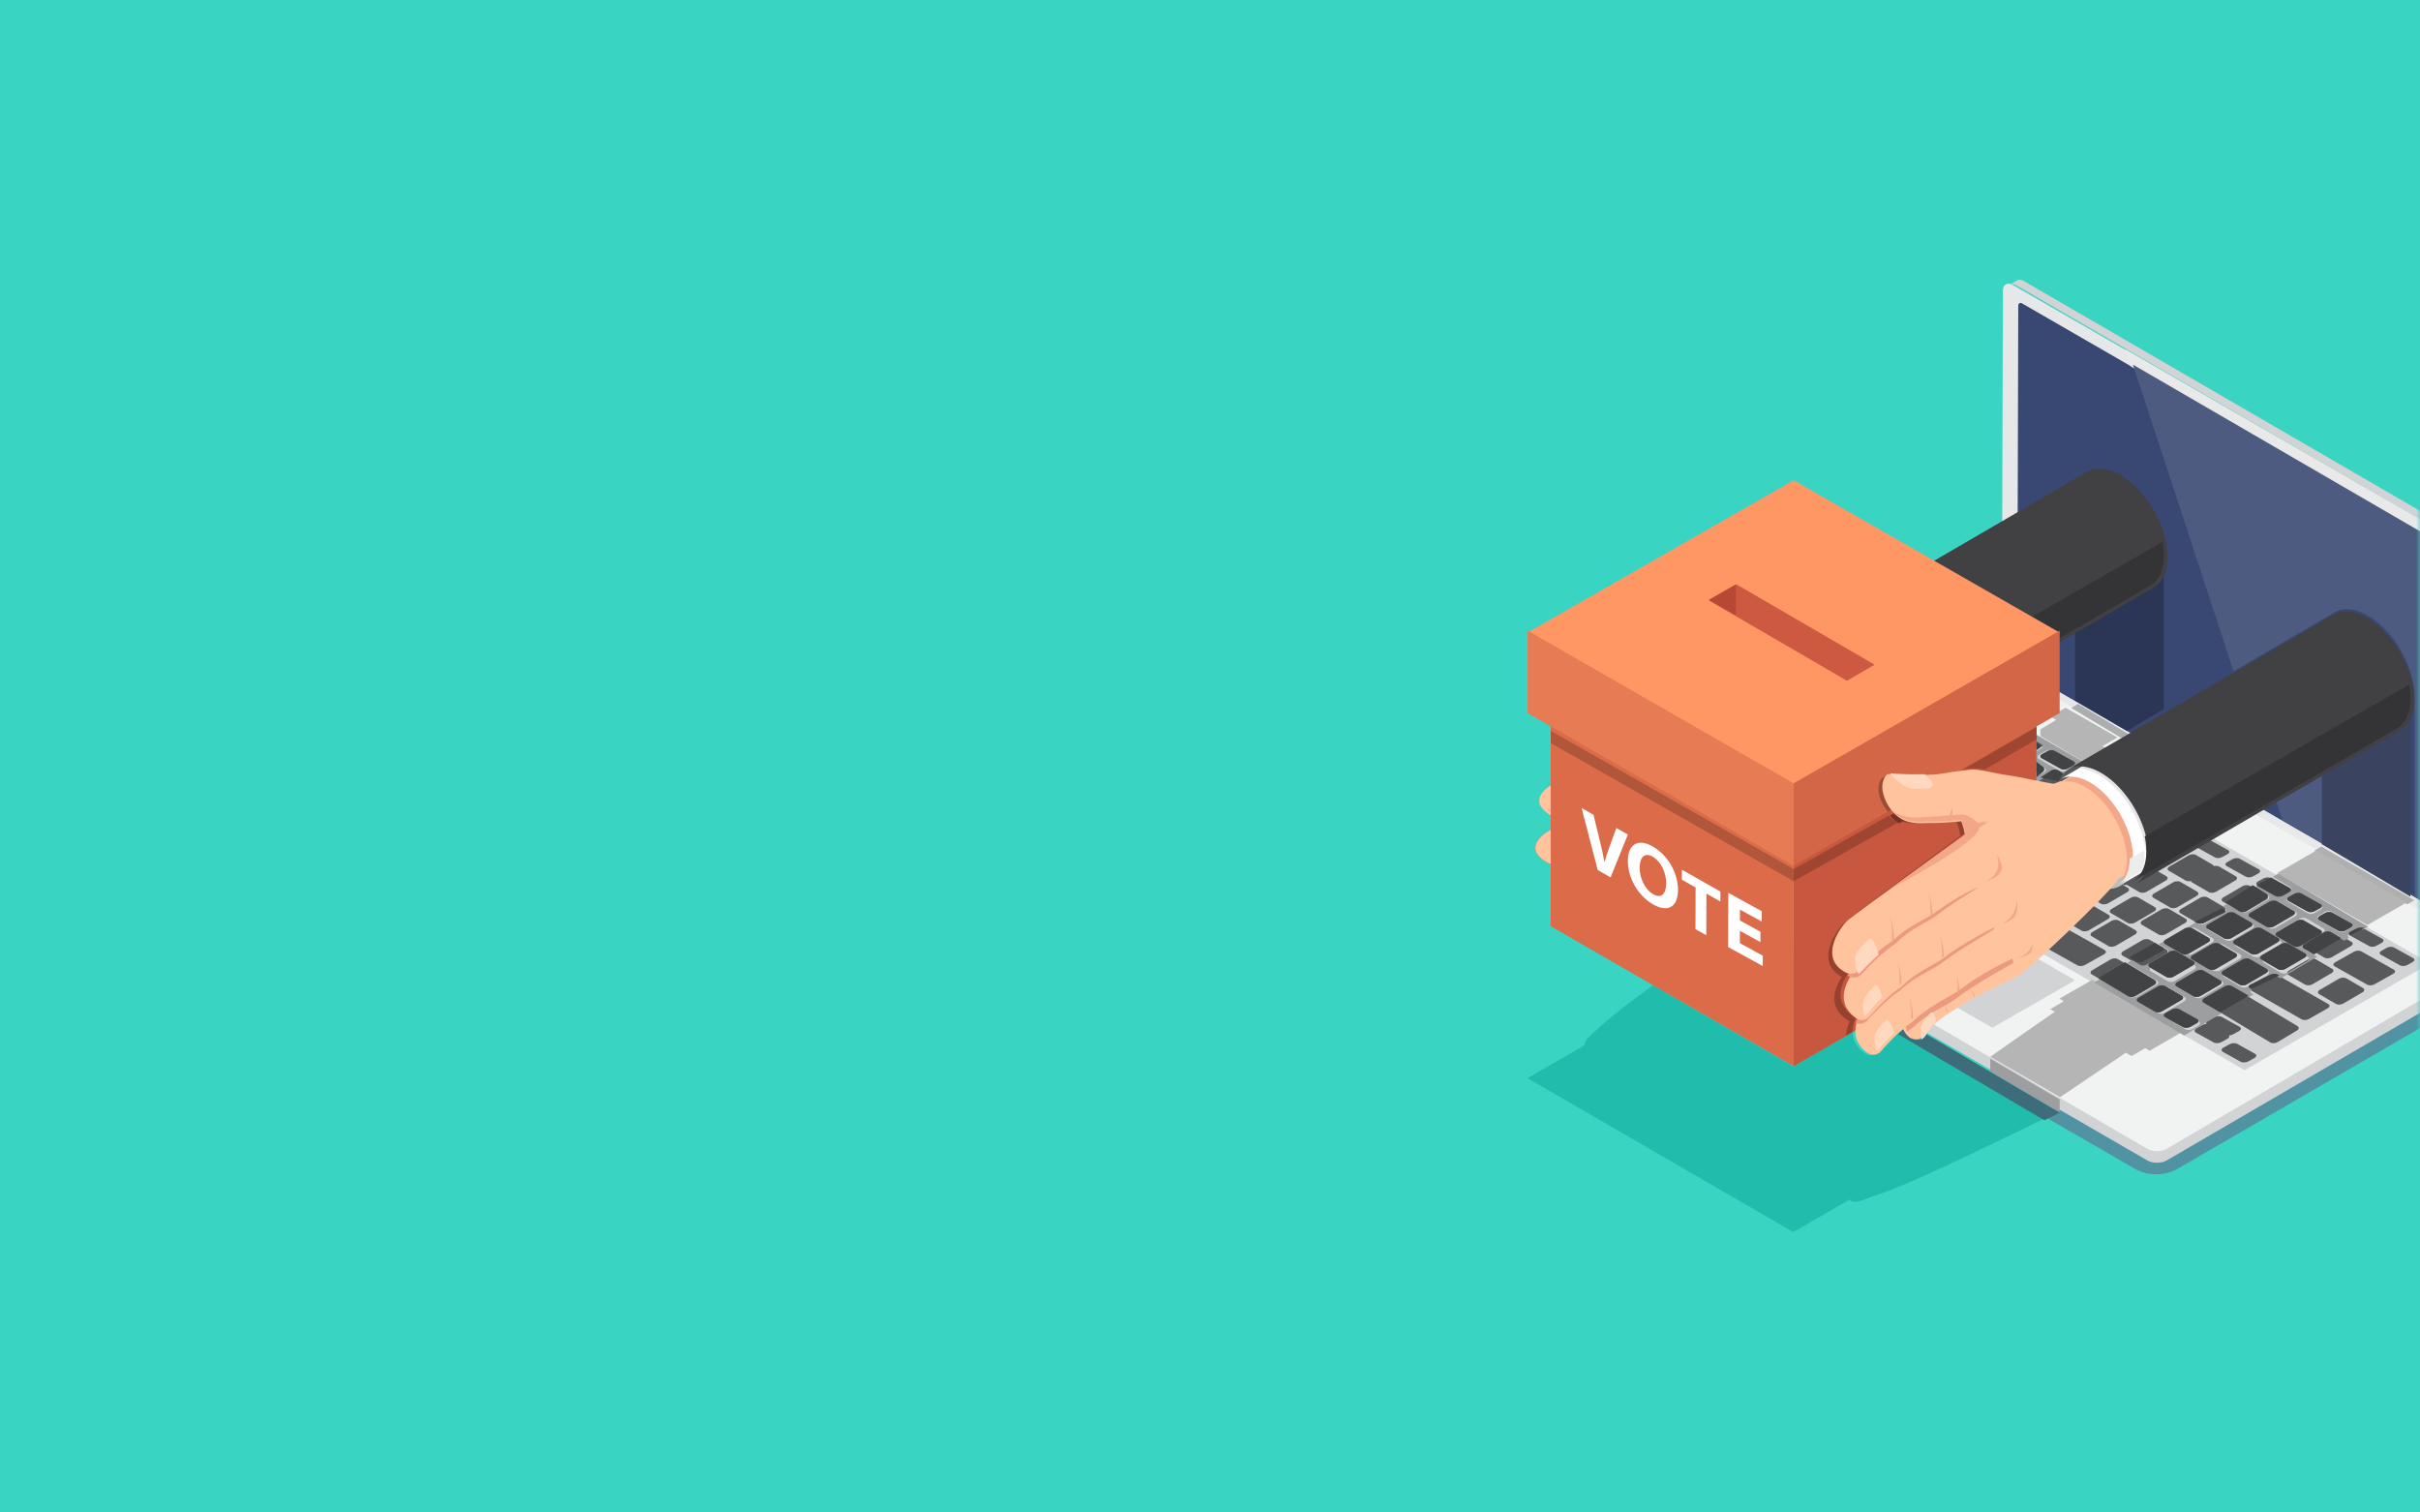 <svg xmlns="http://www.w3.org/2000/svg" xmlns:xlink="http://www.w3.org/1999/xlink" width="320" height="200" viewBox="0 0 320 200">
    <rect x="0" y="0" width="320" height="200" fill="#808080" stroke="none"/>
    <defs>
        <path id="a" d="M0 0h320v200H0z"/>
    </defs>
    <g fill="none" fill-rule="evenodd">
        <mask id="b" fill="#fff">
            <use xlink:href="#a"/>
        </mask>
        <use fill="#3AD4C3" xlink:href="#a"/>
        <g mask="url(#b)">
            <path fill="#5192A3" d="M285.127 155.275c-1.023 0-1.99-.247-2.799-.712l-12.014-6.926c1.262-.62 2.027-.999 2.027-.999l11.386 6.563c.084.048.174.09.268.128l.016.005.046.016c.054.02.108.04.164.055.03.009.062.015.094.023l.053.013.046.012c.06.012.122.023.184.031l.068.008.047.005c.021.002.043.006.066.007.06.006.121.009.182.01h.19c.07-.003.138-.008.206-.014l.025-.004.056-.008c.052-.006.105-.012.156-.021.024-.004.045-.012.068-.017.064-.013.125-.03.186-.047.032-.009.067-.014.098-.024l.041-.018c.13-.045.255-.096.366-.16l42.44-24.622.024-.013c.035-.021.06-.046.091-.068.046-.032.095-.064.133-.098l.013-.01c.044-.04.082-.082.116-.124l.02-.03.02-.03.035-.052a.756.756 0 0 0 .05-.105l.004-.016.006-.02c.007-.023.015-.046.02-.069a.635.635 0 0 0 .012-.106v-.017l.004-1.397.06.035c.211.122.412.18.59.18a.683.683 0 0 0 .355-.095l-.008.005.972-.564c.118.36.18.738.18 1.125.002 1.363-.76 2.618-2.037 3.359l-41.524 24.09c-.808.468-1.777.716-2.802.716m45.596-29.542v-.027.027"/>
            <path fill="#D1D3D4" d="M332 75.98l-.004-.063-.005-.065-.007-.065-.01-.066v-.003l-.011-.065a2.488 2.488 0 0 0-.03-.138l-.018-.07-.016-.055-.002-.005-.003-.01a3.234 3.234 0 0 0-.045-.137l-.025-.065-.026-.065-.02-.048-.002-.004-.005-.012-.029-.064a2.622 2.622 0 0 0-.074-.15l-.046-.08-.009-.017-.01-.019a3.312 3.312 0 0 0-.18-.273v-.002l-.002-.001a3.056 3.056 0 0 0-.058-.077l-.051-.064-.051-.06-.051-.056-.009-.01-.004-.003-.041-.044-.055-.055-.058-.054-.058-.05-.029-.024-.006-.005-.023-.02-.058-.043-.057-.041-.055-.037-.055-.034-.013-.007-63.043-36.572-.042-.024-.054-.028-.054-.025-.052-.023-.054-.02-.01-.003-.004-.002-.038-.012-.055-.015-.054-.012-.058-.01-.039-.004h-.006l-.014-.002-.062-.002a.705.705 0 0 0-.144.014l-.002.001h-.002a.66.66 0 0 0-.195.075l-.982.572a.65.65 0 0 1 .195-.073l.003-.001a.767.767 0 0 1 .222-.011h.006c.078.007.16.025.244.054h.003c.086.03.176.07.267.124l63.043 36.572c.09.051.176.113.26.182l.007.005c.084.068.164.145.241.227l.004.004c.078.083.152.173.221.267l.001.002c.068.093.132.191.19.292l.009.016c.057.1.109.203.154.308l.002.003c.046.107.086.216.119.325l.002.005c.032.11.058.22.075.328.017.11.026.217.026.323l-.14 49.265a1.5 1.5 0 0 1-.026.284l-.002.008a1.045 1.045 0 0 1-.074.233l-.002.003c-.021.045-.05.08-.077.119a.672.672 0 0 1-.203.2l.982-.574a.667.667 0 0 0 .203-.199l.026-.025a.873.873 0 0 0 .05-.091v-.003l.002-.003a.983.983 0 0 0 .07-.206l.005-.027.001-.008.006-.03.01-.062.006-.063.004-.062.001-.063v-.004L332 76.041v-.06"/>
            <path fill="#E6E7E8" d="M329.66 74.253c.73.42 1.323 1.445 1.32 2.286l-.14 49.25c-.002.837-.6 1.176-1.329.756l-63.48-36.56c-.735-.423-1.328-1.448-1.325-2.285l.14-49.25c.002-.842.6-1.181 1.333-.758l63.481 36.56"/>
            <path fill="#394873" d="M329.451 76.556c.001-.27-.286-.769-.521-.904l-61.578-35.55a.315.315 0 0 0-.473.271l-.134 47.311c0 .269.289.765.526.902l61.574 35.548c.21.12.471-.03.472-.272l.134-47.306"/>
            <path fill="#E9E9EA" d="M330.106 126.725c-.178 0-.378-.057-.59-.18l-.06-.034v-.305.03c.014-.287-.168-.577-.548-.796l-10.665-6.159.933-.539-5.473-3.16 15.082 8.71a.317.317 0 0 0 .474-.273l.135-47.471c0-.271-.288-.771-.523-.908l-47.104-27.2-.747-2.264 48.644 28.09c.726.42 1.316 1.441 1.316 2.281v.005l-.14 49.238V125.829c-.01.39-.152.667-.377.802a.683.683 0 0 1-.357.094m-23.802-14.338l-4.237-2.447-.44-1.331 5.61 3.239-.933.539"/>
            <path fill="#4D5B81" d="M329.002 124.176a.31.31 0 0 1-.157-.042l-9.566-5.555V92.2v-.053c0-.094 0-.187-.003-.281l-.003-.054v-.001l-.003-.076-.002-.036-.001-.021a2.234 2.234 0 0 0-.005-.113l-.008-.104-.002-.017-.008-.103v-.002l-.004-.048a.635.635 0 0 0-.007-.072 6.907 6.907 0 0 0-.008-.074l-.006-.056-.004-.031-.007-.068-.004-.033a9.29 9.29 0 0 0-.044-.314l-.001-.005-.008-.047-.045-.261-.004-.018-.006-.03-.025-.125-.031-.153-.02-.084-.031-.137-.025-.105-.032-.126a9.518 9.518 0 0 0-.036-.137l-.018-.067c-.016-.06-.035-.12-.052-.179l-.034-.117-.01-.033a13.37 13.37 0 0 0-.102-.322l-.001-.004-.01-.028-.099-.285-.017-.045-.04-.107-.057-.153-.038-.097-.048-.119-.035-.087-.072-.17-.04-.094-.015-.034c-.044-.1-.09-.201-.137-.301l-.005-.011c-.012-.027-.026-.054-.039-.08-.037-.079-.074-.158-.113-.236l-.018-.035c-.031-.063-.064-.125-.096-.187-.026-.05-.05-.1-.078-.151l-.015-.027a15.704 15.704 0 0 0-.267-.48l-.023-.04-.072-.12a12.784 12.784 0 0 0-.346-.553l-.04-.062-.041-.059c-.115-.17-.231-.338-.352-.503l-.002-.003a14.626 14.626 0 0 0-.261-.345l-.012-.015c-.065-.083-.13-.165-.197-.246l-.04-.048-.002-.003a13.399 13.399 0 0 0-.239-.282l-.012-.013-.075-.083c-.05-.058-.102-.116-.154-.172l-.03-.032-.105-.111-.118-.124-.044-.044-.117-.116-.1-.1-.058-.054a9.565 9.565 0 0 0-.126-.118l-.088-.082-.07-.062a13.452 13.452 0 0 0-.128-.111l-.077-.068c-.028-.025-.057-.047-.086-.07l-.125-.104-.065-.053-.107-.082-.117-.09-.048-.036c-.048-.036-.097-.07-.145-.104-.033-.024-.065-.048-.098-.07l-.026-.019a9.296 9.296 0 0 0-.263-.175l-.003-.001-.018-.012a8.13 8.13 0 0 0-.241-.148l-.061-.036a8.108 8.108 0 0 0-.197-.11l-.074-.04a5.76 5.76 0 0 0-.101-.052l-.078-.04-.125-.06-.09-.042-.036-.017a6.457 6.457 0 0 0-.498-.2l-.032-.011-.09-.03c-.042-.013-.084-.029-.126-.041l-.062-.017-.11-.03-.084-.024c-.029-.008-.058-.013-.087-.02l-.109-.024-.057-.013c-.035-.007-.068-.01-.102-.017l-.125-.02-.044-.008-.103-.01a4.126 4.126 0 0 0-.134-.014l-.039-.004-.09-.003a3.819 3.819 0 0 0-.156-.005l-.045-.002c-.022 0-.044.003-.067.003a3.66 3.66 0 0 0-.195.01l-.059.003c-.027.002-.053.006-.08.01l-.06.006a3.26 3.26 0 0 0-.217.036l-.006.001-.058.014a3.123 3.123 0 0 0-.175.043c-.028.008-.055.018-.083.027l-.11.034-.027.011c-.056.02-.11.044-.164.068l-.08.033a3.058 3.058 0 0 0-.23.121l-13.35 7.806-13.314-40.553L328.93 75.44c.235.136.522.637.521.908l-.134 47.513a.316.316 0 0 1-.315.315m-15.17-8.76l-12.022-6.979-.864-2.632 6.448-3.77v9.644l6.438 3.738"/>
            <path fill="#D1D3D4" d="M220.358 114.49c0 .279.182.558.55.77l63.009 36.465c.088.051.183.096.283.134l.047.016c.083.03.168.057.256.078l.053.013c.097.022.197.04.299.051l.045.006c.102.01.204.016.308.016h.05c.104 0 .208-.006.31-.017l.057-.008a2.923 2.923 0 0 0 .549-.128 2.08 2.08 0 0 0 .364-.16l42.37-24.682c.044-.025.076-.055.114-.081.046-.033.095-.065.133-.1.059-.052.107-.106.148-.162l.021-.031a.78.78 0 0 0 .089-.174l.006-.02a.649.649 0 0 0 .032-.192l-.005 1.706v.016a.639.639 0 0 1-.012.107c-.005.023-.013.046-.02.069l-.006.02-.004.015a.76.76 0 0 1-.05.106l-.035.052-.02.03-.02.03a1.143 1.143 0 0 1-.115.125l-.013.01c-.039.034-.087.065-.133.098-.031.022-.056.047-.092.068l-.023.013-42.37 24.682a2.078 2.078 0 0 1-.365.16l-.041.019c-.031.01-.065.015-.098.024a2.692 2.692 0 0 1-.185.047c-.023.004-.045.012-.068.016-.052.01-.104.016-.156.022l-.056.008-.025.004a3.225 3.225 0 0 1-.205.013h-.131l-.059.001a3.037 3.037 0 0 1-.182-.01c-.023-.001-.045-.005-.066-.007l-.047-.005-.068-.008a3.05 3.05 0 0 1-.183-.032l-.047-.011-.053-.013-.093-.023c-.056-.016-.11-.036-.164-.056l-.046-.015-.015-.005a2.063 2.063 0 0 1-.268-.13l-63.01-36.464c-.367-.213-.55-.492-.55-.77l.006-1.706"/>
            <path fill="#F1F2F2" d="M328.904 125.517c.729.425.728 1.11.005 1.535l-42.373 24.846c-.72.422-1.893.425-2.621 0l-63.012-36.709c-.73-.424-.733-1.112-.014-1.534l42.373-24.847c.724-.424 1.901-.424 2.63 0l63.012 36.71"/>
            <path fill="#D1D3D4" d="M296.819 141.51l24.475-14.115-58.622-33.807-24.476 14.115 58.623 33.807M246.863 126.38l16.586 9.522 10.943-6.282-16.586-9.522-10.943 6.282"/>
            <path fill="#58595B" d="M243.572 108.745c-.285.166-.72.184-.967.04l-2.203-1.285c-.247-.144-.216-.398.07-.564l2.544-1.484c.285-.167.72-.185.967-.041l2.203 1.285c.247.144.216.398-.069.564l-2.545 1.485M247.141 111.294c-.285.166-.72.184-.967.04l-2.204-1.285c-.246-.144-.215-.398.07-.564l2.545-1.485c.285-.166.72-.184.966-.04l2.204 1.285c.247.144.216.398-.07.564l-2.544 1.485M250.71 113.333c-.285.166-.72.184-.967.04l-2.204-1.285c-.247-.144-.215-.398.07-.564l2.544-1.484c.285-.167.72-.185.967-.04l2.204 1.285c.247.144.215.397-.07.564l-2.544 1.484M285.886 133.725c-.285.166-.72.185-.967.04l-2.203-1.285c-.247-.144-.216-.398.069-.564l2.544-1.484c.286-.167.72-.185.967-.04l2.204 1.285c.247.144.216.398-.07.564l-2.544 1.484M256.94 116.906c-.273.161-.69.179-.927.04l-4.912-2.89c-.237-.14-.207-.385.067-.546l2.44-1.436c.274-.16.691-.178.928-.039l4.912 2.89c.237.139.207.384-.066.545l-2.441 1.436M282.43 131.69c-.272.161-.69.179-.927.04l-4.912-2.89c-.237-.139-.207-.384.067-.545l2.44-1.436c.274-.161.692-.179.928-.04l4.913 2.89c.236.14.206.385-.067.546l-2.441 1.435M275.673 127.612c-.287.16-.725.178-.973.039l-16.964-9.516c-.248-.14-.217-.385.07-.546l2.56-1.436c.287-.161.725-.179.974-.04l16.963 9.517c.248.14.217.385-.07.545l-2.56 1.437M289.656 135.763c-.302.168-.763.186-1.025.04l-2.337-1.297c-.261-.146-.228-.402.074-.57l.8-.444c.302-.168.763-.186 1.025-.04l2.336 1.297c.262.146.229.402-.073.57l-.8.444M293.734 137.802c-.301.168-.763.187-1.025.04l-2.336-1.297c-.262-.145-.229-.402.073-.57l.8-.444c.302-.168.763-.186 1.025-.04l2.337 1.297c.261.146.228.402-.074.57l-.8.444"/>
            <path fill="#58595B" d="M295.264 136.783c-.302.168-.764.186-1.025.04l-2.337-1.298c-.262-.145-.228-.401.074-.57l.8-.444c.301-.167.763-.186 1.025-.04l2.336 1.298c.262.145.229.401-.073.57l-.8.444M297.303 140.351c-.302.168-.764.187-1.025.041l-2.337-1.298c-.261-.145-.228-.402.074-.57l.8-.444c.302-.168.763-.186 1.025-.04l2.336 1.297c.262.146.229.402-.073.57l-.8.444M265.279 97.03c-.276.153-.696.17-.935.037l-2.536-1.408c-.239-.133-.208-.367.067-.52l.729-.404c.275-.154.696-.17.934-.038l2.536 1.41c.239.132.209.365-.067.518l-.728.405M269.357 99.07c-.275.152-.696.17-.934.037l-2.537-1.41c-.238-.132-.208-.365.068-.518l.728-.405c.276-.153.696-.17.935-.037l2.536 1.408c.238.133.208.367-.067.52l-.729.404M273.435 101.619c-.275.152-.695.17-.934.037l-2.536-1.41c-.239-.132-.209-.365.067-.518l.729-.405c.275-.153.695-.17.934-.037l2.536 1.408c.239.133.209.367-.067.52l-.729.405M277.514 104.168c-.276.152-.696.17-.935.037l-2.536-1.41c-.238-.132-.208-.365.067-.518l.73-.405c.274-.153.695-.17.933-.037l2.537 1.409c.238.132.208.366-.067.519l-.73.405M281.592 106.207c-.275.153-.695.17-.934.037l-2.536-1.409c-.239-.132-.209-.366.067-.52l.728-.404c.276-.153.696-.17.935-.037l2.536 1.409c.239.132.208.366-.067.519l-.729.405M285.67 108.756c-.275.153-.695.17-.933.037l-2.537-1.41c-.238-.132-.208-.365.067-.518l.729-.405c.275-.153.696-.17.934-.037l2.537 1.409c.238.132.208.366-.067.519l-.73.405M289.75 111.305c-.276.153-.697.17-.935.037l-2.537-1.41c-.238-.132-.208-.365.068-.518l.728-.405c.276-.153.696-.17.935-.037l2.536 1.409c.239.132.208.366-.067.519l-.729.405M293.828 113.344c-.276.153-.696.17-.935.037l-2.536-1.409c-.239-.132-.208-.366.067-.519l.729-.405c.275-.153.696-.17.934-.037l2.537 1.409c.238.132.208.366-.068.519l-.728.405M297.906 115.893c-.275.153-.696.17-.934.037l-2.537-1.409c-.238-.132-.208-.366.067-.519l.73-.405c.274-.153.695-.17.934-.037l2.536 1.409c.238.132.208.366-.067.519l-.729.405M301.985 118.442c-.276.153-.696.17-.935.037l-2.536-1.409c-.239-.132-.209-.366.067-.52l.729-.404c.275-.153.695-.17.934-.037l2.536 1.41c.239.131.209.365-.067.518l-.728.405M306.063 120.481c-.275.153-.696.17-.934.037l-2.537-1.409c-.238-.132-.208-.366.067-.519l.729-.405c.276-.153.696-.17.934-.037l2.537 1.41c.238.132.208.365-.067.518l-.73.405M310.141 123.03c-.275.153-.696.17-.934.037l-2.537-1.409c-.238-.132-.208-.366.068-.519l.729-.405c.275-.152.695-.17.934-.037l2.536 1.41c.239.132.208.365-.067.518l-.729.405M314.22 125.07c-.275.152-.696.17-.935.037l-2.536-1.41c-.238-.132-.208-.365.067-.519l.729-.404c.275-.153.696-.17.934-.038l2.537 1.41c.238.132.208.366-.067.519l-.729.404M318.298 127.618c-.275.153-.696.17-.934.038l-2.536-1.41c-.239-.132-.209-.365.067-.518l.728-.405c.276-.153.696-.17.935-.038l2.536 1.41c.239.132.208.366-.067.519l-.729.404M260.396 99.058c-.285.167-.72.185-.967.041l-2.204-1.286c-.246-.144-.215-.397.07-.564l2.544-1.484c.285-.166.72-.184.967-.04l2.204 1.285c.247.144.216.398-.07.564l-2.544 1.484M263.965 101.608c-.285.166-.72.184-.967.04l-2.204-1.285c-.247-.144-.216-.398.07-.565l2.544-1.484c.285-.166.72-.184.967-.04l2.203 1.285c.247.144.216.398-.069.564l-2.544 1.485"/>
            <path fill="#58595B" d="M267.533 103.137c-.285.166-.72.184-.967.04l-2.203-1.285c-.247-.144-.216-.398.069-.564l2.544-1.485c.286-.166.72-.184.968-.04l2.203 1.285c.247.144.216.398-.07.564l-2.544 1.485M271.612 105.686c-.285.166-.72.184-.968.04l-2.203-1.285c-.247-.144-.216-.398.07-.564l2.544-1.484c.285-.167.72-.185.967-.04l2.204 1.285c.246.143.215.397-.07.563l-2.544 1.485M275.18 107.725c-.285.166-.72.185-.967.04l-2.203-1.285c-.247-.144-.216-.398.07-.564l2.544-1.484c.285-.167.72-.185.967-.04l2.203 1.285c.247.144.216.398-.07.564l-2.544 1.484M278.749 109.764c-.285.167-.72.185-.967.04l-2.204-1.285c-.247-.144-.215-.397.07-.563l2.544-1.485c.285-.166.72-.185.967-.04l2.204 1.285c.247.144.216.398-.07.564l-2.544 1.484M282.318 111.804c-.285.166-.72.184-.968.04l-2.203-1.285c-.247-.144-.216-.398.07-.565l2.544-1.484c.285-.166.72-.184.967-.04l2.204 1.285c.246.144.215.398-.07.564l-2.544 1.485M286.396 113.843c-.285.166-.72.184-.967.04l-2.204-1.285c-.247-.144-.215-.398.07-.564l2.544-1.485c.285-.166.72-.184.967-.04l2.204 1.285c.247.144.215.398-.07.564l-2.544 1.485M289.965 116.392c-.285.166-.72.184-.967.04l-2.204-1.285c-.247-.144-.216-.398.07-.564l2.544-1.484c.285-.167.72-.185.967-.04l2.204 1.284c.246.144.215.398-.07.564l-2.544 1.485"/>
            <path fill="#58595B" d="M293.023 117.921c-.285.166-.72.185-.967.04l-2.203-1.285c-.247-.144-.216-.398.07-.564l2.544-1.484c.285-.166.72-.185.967-.04l2.203 1.285c.247.144.216.398-.07.564l-2.544 1.484M297.102 120.47c-.285.167-.72.185-.967.04l-2.204-1.285c-.247-.144-.215-.398.07-.564l2.544-1.484c.285-.166.72-.185.967-.04l2.204 1.285c.247.144.216.398-.07.564l-2.544 1.484M300.67 122.51c-.285.166-.72.184-.966.04l-2.204-1.286c-.247-.143-.216-.397.07-.564l2.544-1.484c.285-.166.72-.184.967-.04l2.204 1.285c.246.144.215.398-.07.564l-2.544 1.484M304.239 125.058c-.285.167-.72.185-.967.041l-2.204-1.285c-.246-.145-.215-.398.07-.565l2.544-1.484c.285-.166.72-.184.967-.04l2.204 1.285c.247.144.216.398-.07.564l-2.544 1.484M308.317 126.588c-.284.166-.72.184-.967.04l-2.203-1.285c-.247-.144-.216-.398.07-.564l2.544-1.484c.285-.167.72-.185.967-.04l2.204 1.285c.246.143.215.397-.07.563l-2.545 1.485M313.97 130.163c-.281.158-.71.176-.952.039l-4.305-2.421c-.243-.137-.212-.378.068-.536l2.505-1.409c.28-.157.708-.175.951-.038l4.305 2.421c.243.137.212.378-.068.536l-2.505 1.408M309.29 129.412c.286-.166.72-.184.967-.04l2.204 1.285c.247.144.215.398-.07.564l-2.544 1.485c-.285.166-.72.184-.967.04l-2.204-1.285c-.247-.145-.215-.398.07-.565l2.544-1.484M305.212 126.863c.285-.166.72-.184.967-.04l2.204 1.285c.246.144.215.398-.07.564l-2.545 1.484c-.285.167-.72.185-.966.04l-2.204-1.285c-.247-.143-.216-.397.07-.563l2.544-1.485M301.643 124.824c.285-.166.72-.185.967-.04l2.204 1.285c.247.144.215.398-.07.564l-2.544 1.484c-.285.167-.72.185-.967.041l-2.204-1.286c-.247-.144-.215-.398.07-.564l2.544-1.484M298.075 122.785c.285-.167.72-.185.966-.04l2.204 1.285c.247.144.216.397-.07.564l-2.544 1.484c-.285.166-.72.184-.966.04l-2.205-1.285c-.246-.144-.215-.397.07-.564l2.545-1.484M294.506 120.745c.285-.166.72-.184.967-.04l2.204 1.285c.246.144.215.398-.07.564l-2.545 1.485c-.284.166-.72.184-.966.04l-2.204-1.285c-.247-.144-.216-.398.07-.564l2.544-1.485M290.938 118.706c.284-.166.72-.184.966-.04l2.204 1.285c.247.144.216.398-.07.564L291.495 122c-.285.166-.72.184-.967.04l-2.204-1.285c-.246-.144-.215-.398.07-.564l2.545-1.485M287.369 116.667c.285-.166.72-.184.967-.04l2.203 1.285c.247.144.216.398-.07.564l-2.544 1.484c-.285.167-.72.185-.967.04l-2.204-1.285c-.246-.143-.215-.397.07-.563l2.545-1.485M283.29 114.628c.285-.166.72-.185.967-.04l2.204 1.285c.247.144.215.397-.07.564l-2.544 1.484c-.285.166-.72.185-.967.04l-2.204-1.285c-.247-.144-.215-.398.07-.564l2.544-1.484M279.722 112.079c.285-.166.72-.185.967-.04l2.203 1.285c.247.144.216.398-.069.564l-2.545 1.484c-.285.166-.72.185-.967.04l-2.203-1.285c-.247-.144-.216-.397.07-.564l2.544-1.484"/>
            <path fill="#58595B" d="M276.153 110.55c.285-.167.72-.185.967-.041l2.204 1.285c.247.144.215.398-.07.564l-2.544 1.485c-.285.166-.72.184-.967.04l-2.204-1.285c-.247-.144-.215-.398.07-.564l2.544-1.485M272.075 108c.285-.166.72-.184.967-.04l2.204 1.285c.246.144.215.398-.07.565l-2.545 1.484c-.285.166-.72.184-.967.04l-2.203-1.285c-.247-.144-.216-.398.07-.564l2.544-1.485M269.016 105.961c.285-.166.72-.184.967-.04l2.203 1.285c.247.144.216.398-.069.564l-2.544 1.485c-.286.166-.72.184-.967.04l-2.204-1.285c-.247-.144-.216-.398.07-.565l2.544-1.484M265.447 103.922c.285-.166.72-.184.967-.04l2.204 1.285c.247.144.215.398-.07.564l-2.544 1.484c-.285.166-.72.185-.967.041l-2.204-1.286c-.247-.144-.215-.398.07-.564l2.544-1.484M261.369 101.883c.285-.167.72-.185.967-.04l2.204 1.285c.246.144.215.398-.07.564l-2.545 1.484c-.285.166-.72.185-.967.04l-2.203-1.285c-.247-.144-.216-.398.07-.564l2.544-1.484M255.717 98.307c.28-.158.709-.175.952-.038l4.304 2.421c.243.137.213.378-.068.535l-2.504 1.409c-.28.158-.71.175-.952.038l-4.305-2.42c-.243-.138-.212-.378.069-.536l2.504-1.41M296.545 126.863c.285-.166.72-.184.967-.04l2.204 1.285c.247.144.215.398-.07.564l-2.544 1.484c-.285.167-.72.185-.967.04l-2.204-1.285c-.247-.143-.215-.397.07-.564l2.544-1.484M292.467 124.824c.285-.166.72-.185.967-.04l2.203 1.285c.247.144.216.398-.07.564l-2.544 1.484c-.284.167-.72.185-.967.04l-2.203-1.285c-.247-.144-.216-.398.07-.564l2.544-1.484M288.898 122.785c.285-.167.72-.185.967-.04l2.204 1.285c.247.144.215.398-.07.564l-2.544 1.484c-.285.166-.72.184-.967.04l-2.204-1.285c-.247-.144-.216-.398.07-.564l2.544-1.484M285.84 120.236c.284-.167.72-.185.966-.04l2.204 1.285c.247.144.215.397-.07.564l-2.544 1.484c-.285.166-.72.184-.967.04l-2.204-1.285c-.247-.144-.215-.398.07-.564l2.544-1.484M281.761 118.706c.285-.166.72-.184.967-.04l2.204 1.285c.246.144.215.398-.07.564L282.318 122c-.285.166-.72.184-.968.04l-2.203-1.285c-.247-.144-.216-.398.07-.564l2.544-1.485M278.192 116.157c.285-.166.72-.184.967-.04l2.204 1.286c.247.143.216.397-.07.563l-2.544 1.485c-.285.166-.72.184-.967.04l-2.204-1.285c-.247-.144-.215-.398.07-.564l2.544-1.485M274.624 114.118c.285-.166.72-.184.967-.04l2.203 1.285c.247.144.216.398-.07.564l-2.544 1.484c-.285.167-.72.185-.967.04l-2.203-1.285c-.247-.144-.216-.397.07-.564l2.544-1.484M271.055 112.079c.285-.167.72-.185.967-.04l2.204 1.285c.246.144.215.398-.07.564l-2.545 1.484c-.284.166-.72.185-.967.04l-2.203-1.285c-.247-.144-.216-.398.07-.564l2.544-1.484M266.977 110.04c.285-.167.72-.185.966-.04l2.204 1.285c.247.143.216.397-.07.564l-2.544 1.484c-.285.166-.72.185-.967.04l-2.204-1.285c-.246-.144-.215-.398.07-.564l2.545-1.484M263.408 108c.285-.166.72-.184.967-.04l2.204 1.285c.246.144.215.398-.07.564l-2.544 1.485c-.285.166-.72.184-.967.04l-2.204-1.285c-.247-.144-.216-.398.07-.564l2.544-1.485M259.84 105.451c.284-.166.72-.184.966-.04l2.204 1.285c.247.144.216.398-.07.564l-2.544 1.485c-.285.166-.72.184-.967.04l-2.204-1.285c-.246-.144-.215-.398.07-.564l2.544-1.485M256.868 106.71c-.28.16-.709.178-.952.04l-6.85-3.915c-.243-.139-.212-.384.069-.544l2.506-1.433c.281-.16.71-.178.953-.039l6.85 3.914c.243.14.212.384-.069.545l-2.507 1.432M297.566 130.33c-.281.16-.312.406-.068.545l6.85 3.914c.242.139.671.12.952-.04l2.507-1.432c.28-.16.311-.405.068-.544l-6.85-3.915c-.243-.138-.671-.121-.952.04l-2.507 1.432M290.428 128.392c.285-.166.72-.184.967-.04l2.203 1.286c.247.144.216.397-.07.563l-2.544 1.485c-.285.166-.72.184-.967.04l-2.204-1.285c-.246-.144-.215-.398.07-.564l2.545-1.485M286.859 125.844c.285-.167.72-.185.967-.04l2.204 1.285c.246.144.215.397-.07.564l-2.545 1.484c-.284.166-.72.184-.966.04l-2.204-1.285c-.247-.144-.216-.398.07-.564l2.544-1.484"/>
            <path fill="#58595B" d="M283.29 124.314c.285-.166.72-.184.967-.04l2.204 1.285c.247.144.215.398-.07.564l-2.544 1.484c-.285.167-.72.185-.967.041l-2.204-1.286c-.246-.144-.215-.397.07-.564l2.544-1.484M279.212 121.765c.285-.166.72-.184.967-.04l2.203 1.285c.247.144.216.398-.069.564l-2.545 1.485c-.284.166-.72.184-.967.04l-2.203-1.285c-.247-.144-.216-.398.07-.565l2.544-1.484M275.643 119.726c.285-.166.72-.185.967-.04l2.204 1.285c.247.144.215.397-.07.564l-2.544 1.484c-.285.167-.72.185-.967.04l-2.204-1.285c-.247-.144-.215-.398.07-.564l2.544-1.484M272.075 117.686c.285-.166.72-.184.967-.04l2.203 1.286c.247.144.216.398-.07.564l-2.544 1.484c-.285.166-.72.184-.967.04l-2.203-1.285c-.247-.144-.216-.398.069-.564l2.545-1.485M268.506 115.648c.285-.167.72-.185.967-.04l2.203 1.285c.248.144.216.397-.069.563l-2.544 1.485c-.285.166-.72.184-.967.04l-2.204-1.285c-.247-.144-.216-.398.07-.564l2.544-1.484M264.937 113.608c.286-.166.72-.184.967-.04l2.204 1.285c.247.144.215.398-.07.564l-2.544 1.484c-.285.167-.72.185-.967.041l-2.204-1.285c-.246-.145-.215-.398.07-.564l2.544-1.485M261.369 111.06c.285-.167.72-.185.967-.041l2.203 1.285c.247.144.216.398-.069.564l-2.545 1.485c-.285.166-.72.184-.966.04l-2.204-1.286c-.247-.143-.216-.397.07-.563l2.544-1.485M257.29 109.02c.285-.166.72-.185.967-.04l2.204 1.285c.247.144.216.398-.07.564l-2.544 1.484c-.285.167-.72.185-.967.04l-2.204-1.285c-.247-.144-.215-.397.07-.564l2.544-1.484M254.268 110.27c-.286.171-.723.19-.97.042l-8.817-5.29c-.248-.15-.217-.411.07-.583l2.554-1.532c.286-.172.722-.19.97-.042l8.817 5.29c.247.149.216.41-.07.582l-2.554 1.533M291.453 131.969c-.287.171-.318.433-.07.582l8.816 5.29c.248.149.685.13.97-.042l2.555-1.532c.286-.172.317-.434.07-.583l-8.817-5.29c-.248-.148-.684-.13-.97.042l-2.554 1.533"/>
            <path fill="#F2F3F3" d="M301.412 111.941l-5.608-3.568 5.608 3.568"/>
            <path fill="#AFAFAF" d="M319.255 119.078l-5.608-3.568 5.608 3.568"/>
            <path fill="#3A4461" d="M318.745 118.569l-11.725-6.935v-9.692l9.943-5.923.044-.027.088-.057.05-.034.029-.022.024-.017a4.02 4.02 0 0 0 .125-.097l.044-.037.009-.007a3.38 3.38 0 0 0 .108-.098l.032-.03.008-.009.014-.013c.053-.052.103-.107.152-.163l.042-.05c.035-.042.07-.086.105-.131l.008-.011.036-.048c.036-.05.07-.101.105-.153l.028-.042.008-.013a3.261 3.261 0 0 0 .12-.208l.001-.002.026-.05c.017-.03.032-.062.048-.094l.035-.074.005-.01c.046-.103.09-.21.13-.318l.012-.028a.32.32 0 0 0 .003-.011l.022-.067c.022-.065.044-.13.064-.198l.018-.053.02-.079.032-.128a1.747 1.747 0 0 1 .02-.081c.004-.01.006-.02.009-.031.005-.02.008-.042.012-.062a.23.23 0 0 1 .003-.018l.007-.034a7.61 7.61 0 0 0 .022-.116l.016-.077a.997.997 0 0 0 .004-.03l.008-.055a.622.622 0 0 0 .01-.065l.011-.08a1.712 1.712 0 0 1 .007-.045l.004-.024.01-.1.001-.02c.005-.043.01-.086.013-.13l.004-.035.002-.016.006-.096.004-.081v-.002c.002-.027.005-.054.006-.082v-.011l.002-.023a5.288 5.288 0 0 0 .006-.239v-.028 26.51"/>
            <path fill="#3D6D7A" d="M272.353 147.118l-6.118-3.569 6.118 3.568"/>
            <path fill="#AFAFAF" d="M318.294 119.588L306 112.495l.961-.554 12.294 7.093-.96.554"/>
            <path fill="#3A4461" d="M313.137 115.51l-6.117-3.569 6.117 3.569"/>
            <path fill="#9D9E9F" d="M272.353 147.117l-9.177-5.405v-1.732l9.177 5.406v1.732"/>
            <path fill="#B5B5B5" d="M272.411 145.078l-9.235-5.327v-.002s5.467-3.864 8.542-5.958l-.615-.355 1.799-1.038-.583-.337 4.332-2.499 11.924 6.88-4.332 2.499-.583-.336-1.8 1.038-.754-.436-8.695 5.871m40.63-22.752l-11.924-6.878 5.194-2.997 11.924 6.879-5.194 2.996"/>
            <path fill="#9D9E9F" d="M288.802 136.922l-11.86-7.017.769-.455 3.958 2.342c.111.066.26.098.417.098.19 0 .39-.047.545-.14l2.533-1.497c.283-.168.314-.424.069-.57l-3.958-2.341.646-.382 1.055.624c.111.066.26.098.417.098.19 0 .39-.047.545-.14l2.533-1.497c.283-.168.315-.424.069-.57l-1.055-.623 4.856-2.873.312.185a.836.836 0 0 0 .418.098c.19 0 .39-.047.544-.14l2.533-1.497c.283-.168.314-.424.069-.57l-.312-.184.646-.382 1.798 1.063c.111.066.26.098.418.098.19 0 .389-.047.544-.139l2.533-1.497c.283-.168.314-.425.069-.57l-1.798-1.064.646-.382 2.3 1.361c.112.066.261.098.418.098.19 0 .39-.047.545-.139l.75-.444c.284-.167.315-.424.07-.569l-2.301-1.36.734-.435 11.86 7.016-.734.434a.848.848 0 0 0-.409-.093 1.1 1.1 0 0 0-.545.14l-.75.443c-.28.166-.314.418-.078.564l-.646.383-1.318-.78a.836.836 0 0 0-.418-.098 1.1 1.1 0 0 0-.544.139l-2.532 1.498c-.284.168-.315.424-.07.57l1.318.779-4.856 2.872-.238-.14a.835.835 0 0 0-.417-.098 1.1 1.1 0 0 0-.545.138l-2.532 1.499c-.284.167-.315.424-.07.57l.238.14-.646.382-2.06-1.22a.837.837 0 0 0-.418-.097 1.1 1.1 0 0 0-.545.139l-2.532 1.498c-.284.168-.315.424-.07.569l2.061 1.219-4.98 2.946m-.67-3.266c-.189 0-.389.047-.544.139l-.75.444c-.284.167-.315.423-.07.569l2.194 1.297a.836.836 0 0 0 .417.098c.19 0 .39-.047.545-.139l.75-.444c.284-.167.315-.424.07-.569l-2.193-1.297a.836.836 0 0 0-.418-.098m-1.864-3.211c-.19 0-.39.047-.545.139l-2.532 1.498c-.284.168-.315.424-.069.569l2.193 1.297c.111.066.26.099.417.099.19 0 .39-.048.545-.14l2.532-1.498c.284-.167.315-.423.07-.569l-2.193-1.297a.833.833 0 0 0-.418-.098m4.953-2.051c-.19 0-.39.047-.545.139l-2.532 1.498c-.284.168-.315.424-.07.57l2.194 1.297c.111.065.26.098.417.098.19 0 .39-.047.545-.14l2.533-1.497c.283-.168.314-.424.069-.57l-2.193-1.297a.838.838 0 0 0-.418-.098m6.033-1.412a1.1 1.1 0 0 0-.545.139l-2.532 1.498c-.284.168-.315.424-.07.57l2.194 1.296c.111.066.26.098.417.098.19 0 .39-.047.545-.138l2.532-1.499c.284-.167.315-.423.07-.568l-2.193-1.298a.837.837 0 0 0-.418-.098m-9.68-.745c-.189 0-.389.047-.544.14l-2.532 1.497c-.284.168-.315.424-.069.57l2.193 1.297c.111.066.26.098.418.098.19 0 .39-.047.544-.14l2.532-1.497c.284-.168.315-.424.07-.57l-2.194-1.297a.833.833 0 0 0-.417-.098m14.969-1.107a1.1 1.1 0 0 0-.545.14l-2.532 1.497c-.284.168-.315.424-.07.57l2.194 1.297c.111.066.26.098.417.098.19 0 .39-.047.545-.139l2.532-1.498c.284-.168.315-.424.07-.57l-2.194-1.297a.835.835 0 0 0-.417-.098m-8.936-.305a1.1 1.1 0 0 0-.545.14l-2.532 1.497c-.284.168-.315.424-.07.57l2.194 1.297c.111.066.26.098.417.098.19 0 .39-.047.545-.14l2.532-1.497c.284-.168.315-.424.07-.57l-2.193-1.297a.836.836 0 0 0-.418-.098m5.29-1.851a1.1 1.1 0 0 0-.545.139l-2.532 1.498c-.284.168-.315.424-.07.569l2.194 1.297c.111.066.26.098.418.098.189 0 .389-.047.544-.139l2.532-1.498c.284-.168.315-.424.07-.57l-2.194-1.297a.834.834 0 0 0-.417-.097m-8.936-.306c-.19 0-.39.047-.545.14l-2.532 1.497c-.284.168-.315.424-.07.57l2.194 1.297a.836.836 0 0 0 .417.098c.19 0 .39-.047.545-.139l2.533-1.498c.283-.168.314-.424.069-.57l-2.194-1.297a.834.834 0 0 0-.417-.098m14.632-1.306c-.19 0-.39.047-.545.139l-2.532 1.498c-.284.168-.315.424-.07.57l2.194 1.297c.11.066.26.098.417.098.19 0 .39-.047.545-.14l2.532-1.497c.284-.168.315-.424.07-.57l-2.194-1.297a.838.838 0 0 0-.417-.098m-9.342-.545c-.19 0-.39.047-.545.139l-2.532 1.498c-.284.168-.315.424-.07.569l2.194 1.297c.111.066.26.099.417.099.19 0 .39-.048.545-.14l2.533-1.498c.283-.168.314-.424.069-.569l-2.193-1.297a.839.839 0 0 0-.418-.098m12.682-.352a1.1 1.1 0 0 0-.545.14l-.75.443c-.284.168-.315.424-.07.57l2.613 1.545c.111.066.26.098.418.098.189 0 .389-.047.544-.139l.75-.444c.284-.168.315-.424.07-.569l-2.612-1.546a.838.838 0 0 0-.418-.098m-6.986-1.26c-.19 0-.39.048-.545.14l-2.532 1.497c-.284.168-.315.424-.07.57l2.194 1.297c.11.066.26.098.418.098.189 0 .389-.047.544-.139l2.533-1.498c.283-.168.314-.424.069-.57l-2.193-1.296a.835.835 0 0 0-.418-.098m2.926-1.142a1.1 1.1 0 0 0-.545.139l-.75.443c-.284.168-.315.424-.07.57l2.613 1.545c.11.066.26.098.417.098.19 0 .39-.047.545-.139l.75-.444c.284-.168.315-.424.07-.57l-2.613-1.544a.838.838 0 0 0-.417-.098"/>
            <path fill="#424344" d="M285.339 133.863a.848.848 0 0 1-.42-.098l-2.203-1.285c-.247-.144-.216-.398.069-.564l2.544-1.484c.156-.091.357-.138.548-.138.157 0 .308.032.42.097l2.203 1.286c.247.144.216.398-.07.563l-2.544 1.485a1.117 1.117 0 0 1-.547.138M281.804 131.824a.822.822 0 0 1-.416-.1l-3.937-2.362 3.545-2.127 3.937 2.363c.244.146.214.405-.068.574l-2.52 1.511a1.08 1.08 0 0 1-.541.14M289.076 135.902a.938.938 0 0 1-.445-.098l-2.337-1.298c-.261-.146-.228-.402.074-.57l.8-.444a1.23 1.23 0 0 1 .58-.14c.167 0 .326.033.445.1l2.336 1.297c.262.146.229.402-.073.57l-.8.444a1.232 1.232 0 0 1-.58.139M301.289 118.569a.95.95 0 0 1-.451-.1l-2.485-1.38 1.924-1.07 2.485 1.381c.265.147.232.407-.074.577l-.81.45c-.169.094-.385.142-.59.142M305.534 120.608a.854.854 0 0 1-.405-.09l-2.537-1.409c-.238-.132-.208-.366.067-.519l.729-.404c.15-.084.345-.127.529-.127.152 0 .297.03.405.09l2.537 1.408c.238.133.208.366-.067.52l-.73.404c-.15.084-.344.127-.528.127M309.613 123.157a.853.853 0 0 1-.406-.09l-2.537-1.409c-.238-.132-.208-.366.068-.519l.729-.405c.15-.083.344-.126.528-.126.153 0 .298.03.406.09l2.536 1.409c.239.132.208.366-.067.518l-.729.405c-.15.084-.345.127-.528.127M310.753 123.667c-.248-.13-.213-.354.082-.502l.79-.394c.163-.082.373-.124.573-.124.16 0 .313.027.43.083l-1.875.937M296.522 120.608a.797.797 0 0 1-.423-.107l-1.824-1.161 3.615-2.3 1.824 1.16c.25.159.218.438-.07.622l-2.57 1.634c-.156.1-.36.152-.552.152M300.123 122.647a.849.849 0 0 1-.42-.097l-2.203-1.286c-.247-.143-.216-.397.07-.564l2.544-1.484c.156-.091.357-.138.547-.138.158 0 .308.032.42.098l2.204 1.285c.246.144.215.398-.07.564l-2.544 1.485a1.117 1.117 0 0 1-.548.137M303.692 125.196a.848.848 0 0 1-.42-.097l-2.204-1.286c-.246-.144-.215-.397.07-.564l2.544-1.484a1.12 1.12 0 0 1 .548-.138c.157 0 .307.032.42.097l2.203 1.286c.247.144.216.398-.07.564l-2.544 1.484a1.115 1.115 0 0 1-.547.138M305.969 126.216l-1.331-.799c-.248-.149-.217-.411.07-.583l2.558-1.535c.157-.094.358-.142.55-.142.158 0 .31.033.422.1l1.33.799-3.6 2.16M301.652 128.255a.852.852 0 0 1-.42-.097l-2.203-1.286c-.247-.144-.215-.398.07-.564l2.544-1.484c.156-.091.357-.138.548-.138.157 0 .308.032.42.097l2.203 1.286c.247.144.215.398-.07.564l-2.544 1.484a1.117 1.117 0 0 1-.548.138M298.084 126.216a.848.848 0 0 1-.42-.097l-2.204-1.286c-.246-.144-.215-.397.07-.564l2.545-1.484c.156-.091.357-.138.547-.138.158 0 .308.032.42.097l2.203 1.286c.247.144.216.397-.07.564l-2.544 1.484a1.117 1.117 0 0 1-.547.138M294.515 124.176a.848.848 0 0 1-.42-.097l-2.203-1.285c-.247-.144-.216-.398.07-.564l2.544-1.485a1.12 1.12 0 0 1 .547-.137c.158 0 .308.032.42.097l2.204 1.286c.246.143.215.397-.07.563l-2.545 1.485a1.116 1.116 0 0 1-.547.137M290.933 122.137a.971.971 0 0 1-.422-.083l-.315-.158 3.596-1.798.315.157c.248.125.217.343-.07.486l-2.555 1.278a1.27 1.27 0 0 1-.55.118M296.554 130.294a.847.847 0 0 1-.419-.097l-2.204-1.285c-.247-.144-.215-.398.07-.565l2.544-1.484c.156-.09.357-.138.547-.138a.85.85 0 0 1 .42.098l2.204 1.285c.247.144.215.398-.07.564l-2.544 1.485a1.117 1.117 0 0 1-.548.137M292.476 128.255a.849.849 0 0 1-.42-.097l-2.203-1.286c-.247-.144-.216-.398.07-.564l2.544-1.484c.156-.091.357-.138.547-.138a.85.85 0 0 1 .42.097l2.203 1.286c.247.144.216.398-.07.564l-2.544 1.484a1.115 1.115 0 0 1-.547.138M288.907 126.216a.85.85 0 0 1-.42-.097l-2.203-1.286c-.247-.144-.216-.398.07-.564l2.544-1.484c.156-.091.357-.138.548-.138.157 0 .307.032.419.097l2.204 1.286c.247.144.215.398-.07.564l-2.544 1.484a1.117 1.117 0 0 1-.548.138M297.748 130.804l-.244-.122c-.253-.127-.22-.35.07-.495l2.604-1.302c.16-.08.366-.12.56-.12.161 0 .315.028.43.085l.244.122-3.664 1.832M290.437 131.824a.85.85 0 0 1-.42-.098l-2.204-1.285c-.246-.144-.215-.398.07-.564l2.545-1.485a1.12 1.12 0 0 1 .547-.137c.157 0 .308.032.42.097l2.203 1.286c.247.144.216.398-.07.564l-2.544 1.484a1.117 1.117 0 0 1-.547.138M286.868 129.275a.848.848 0 0 1-.42-.098l-2.203-1.285c-.247-.144-.216-.398.07-.564l2.544-1.484c.156-.092.357-.138.547-.138.158 0 .308.032.42.097l2.204 1.286c.246.144.215.397-.07.563l-2.545 1.485a1.116 1.116 0 0 1-.547.138M282.942 127.235a.846.846 0 0 1-.4-.088l-1.013-.562 3.418-1.899 1.012.562c.235.131.205.362-.066.513l-2.429 1.35c-.149.082-.34.124-.522.124M293.568 133.863l-2.177-1.27c-.26-.152-.227-.418.073-.593l2.675-1.561c.165-.096.376-.145.576-.145.166 0 .324.034.441.102l2.177 1.27-3.765 2.197"/>
            <path fill="#20BCAC" d="M237.136 162.922L202 142.574l7.553-4.374c-.04-.285.112-.62.504-1.008 2.22-2.196 5.369-4.64 8.534-6.898l18.545 10.74 7.849-4.546c.003.96.423 1.95 1.631 2.799.231.162.498.24.763.24a1.362 1.362 0 0 0 1.017-.455c.529-.592 1.3-1.42 2.145-2.205v-.001l.271-.249 19.502 11.294c-5.108 2.52-18.35 8.978-22.074 10.077-1.243.367-2.24.944-2.965.944a.912.912 0 0 1-.72-.307l-7.419 4.297"/>
            <path fill="#3D6D7A" d="M270.334 148.137l-19.393-11.407c.318-.291.644-.572.968-.828.152.477.42.882.74 1.19.26.251.593.374.923.374a1.34 1.34 0 0 0 1.092-.563c.032-.043.063-.087.096-.13l8.4 4.94v.001l9.193 5.408s-.761.385-2.019 1.015"/>
            <path fill="#9D9E9F" d="M263.176 141.51l-8.666-4.588 8.666 4.588"/>
            <path fill="#2E525B" d="M272.353 147.118l-9.177-5.098 9.177 5.098"/>
            <path fill="#767677" d="M266.235 143.549l-3.059-2.04 3.06 2.04"/>
            <path fill="#2B3656" d="M281.236 96.647l-6.844-4.012v-9.621l9.944-5.87a1.816 1.816 0 0 0 .132-.085l.049-.033.03-.022.023-.017a11.298 11.298 0 0 0 .125-.096l.052-.043a417.526 417.526 0 0 0 .094-.083 2.1 2.1 0 0 0 .047-.045l.01-.01.012-.01c.053-.052.103-.107.153-.163l.04-.048.067-.08.021-.028.018-.023.011-.015.033-.043c.036-.05.071-.1.105-.152l.028-.042.008-.013.08-.132.04-.073.001-.003.024-.044c.027-.05.052-.103.078-.156l.002-.004.005-.012.005-.01a4.63 4.63 0 0 0 .13-.315l.012-.027.017-.052a4.86 4.86 0 0 0 .058-.176l.015-.047.007-.024.01-.028.02-.078a4.28 4.28 0 0 0 .035-.135l.008-.035.012-.045.006-.023.009-.045.006-.033v-.001l.007-.033.023-.116c.004-.026.01-.05.015-.076v-.007l.012-.078.001-.007a3.46 3.46 0 0 0 .02-.136l.005-.03.002-.017.003-.021c.005-.034.008-.068.01-.102l.002-.017.014-.129.003-.032.002-.019.006-.098.004-.077v-.002c.003-.03.005-.06.006-.092v-.001l.002-.023.001-.039c.003-.08.005-.164.005-.247v20.569l-4.881 2.882"/>
            <path fill="#B5B5B5" d="M275.49 100.725l-5.686-3.378v-.906l2.227-1.323 6.44 3.825-2.98 1.782"/>
            <path fill="#9D9E9F" d="M269.467 103.275l-.173-.035v-.536l.981-.57c.293-.17.325-.429.072-.576l-1.053-.611v-1.614l.585-.339c.292-.17.324-.43.07-.577l-.655-.38v-.88l6.118 3.55-1.754 1.026a3.252 3.252 0 0 0-1.122 1.096l-.69-.4a.875.875 0 0 0-.43-.1 1.15 1.15 0 0 0-.563.141l-1.386.805m1.547-4.09a1.15 1.15 0 0 0-.562.142l-.775.45c-.293.17-.326.429-.072.576l2.697 1.566c.115.066.27.099.431.099.196 0 .402-.048.563-.14l.775-.45c.292-.17.324-.43.07-.577l-2.696-1.566a.876.876 0 0 0-.431-.1"/>
            <path fill="#424344" d="M269.294 99.196v-1.02l.405.3c.156.116.136.32-.044.453l-.36.267M272.907 101.745a.854.854 0 0 1-.406-.09l-2.536-1.408c-.239-.133-.209-.366.067-.52l.729-.404a1.12 1.12 0 0 1 .528-.127c.153 0 .298.03.406.09l2.536 1.408c.239.133.209.367-.067.52l-.729.405c-.15.083-.344.126-.528.126M269.294 102.765v-2.04l.877.71c.212.17.185.472-.06.669l-.817.66M272.14 103.275a44.572 44.572 0 0 1-2.336-.467l1.381-.905c.16-.104.366-.158.56-.158.162 0 .316.037.43.112l.688.45a4.92 4.92 0 0 0-.307.663l-.1.066a2.79 2.79 0 0 0-.316.239"/>
            <path fill="#ACADAE" d="M280.63 97.667l-6.748-4.047.904-.542 6.743 4.045-.9.544"/>
            <path fill="#2B3656" d="M281.53 97.157l-7.138-4.079 7.137 4.079"/>
            <path fill="#B5B5B5" d="M277.977 98.686l-6.644-3.807.6-.344v-.254l1.21-.693 6.857 3.93-2.023 1.168"/>
            <path fill="#B5B6B6" d="M278.47 98.686l-6.627-3.568 6.628 3.568"/>
            <path fill="#58595B" d="M245.353 83.215c3.38 1.96 6.109 6.708 6.098 10.606-.011 3.899-2.758 5.472-6.138 3.513-3.378-1.959-6.108-6.708-6.097-10.606.011-3.899 2.759-5.472 6.137-3.513"/>
            <path fill="#BCBEC0" d="M243.568 85.173c3.239 1.77 5.854 6.058 5.844 9.58-.01 3.52-2.644 4.942-5.882 3.172-3.238-1.77-5.854-6.059-5.844-9.58.01-3.52 2.644-4.941 5.882-3.172"/>
            <path fill="#FFC39E" d="M233.746 97.853c-2.902-3.546-1.902-8.8 2.109-11.076l11.405-6.469a7.668 7.668 0 0 1 7.553 0c2.336 1.325 3.775 3.775 3.775 6.426 0 2.651-1.439 5.101-3.775 6.427l-11.405 6.468c-5.468 3.255-9.662-1.776-9.662-1.776M232.961 101.745s-6.841 5.346-8.474 6.188c0 0-3.167 2.483-4.055 2.9 0 0-2.487 1.622-3.796 2.16-1.309.537-2.308 1.632-1.717 2.62.592.988 2.446 2.282 5.952.647 4.407-2.056 12.737-7.931 12.737-7.931l-.647-6.584"/>
            <path fill="#8C6239" d="M224.1 95.118s-7.89 6.858-9.804 7.978c0 0-3.652 3.184-4.695 3.744 0 0-2.892 2.109-4.435 2.84-1.544.732-2.674 2.11-1.892 3.25.783 1.14 3.254 2.768 7.124.164 3.87-2.604 16.073-11.412 16.073-11.412l-2.37-6.564"/>
            <path fill="#FFC39E" d="M228.058 98.686s-8.255 6.401-10.225 7.41c0 0-3.821 2.973-4.892 3.473 0 0-3.002 1.942-4.581 2.585-1.58.643-2.785 1.954-2.071 3.138.713 1.183 3.08 2.948 7.084.567 4.005-2.38 16.666-10.484 16.666-10.484l-1.98-6.689"/>
            <path fill="#FFC39E" d="M226.47 101.681s-12.203 8.81-16.073 11.413c-2.612 1.759-4.587 1.588-5.835.94a3.56 3.56 0 0 1-1.288-1.104c-.782-1.14.349-2.518 1.892-3.25 1.544-.73 4.435-2.84 4.435-2.84 1.043-.56 4.696-3.744 4.696-3.744 1.912-1.12 9.804-7.978 9.804-7.978l2.37 6.563"/>
            <path fill="#FFC39E" d="M220.414 92.569s-3.584 3.362-5.513 4.461c0 0-3.683 3.13-4.735 3.68 0 0-2.916 2.071-4.473 2.79-1.556.719-2.696 2.072-1.907 3.193.79 1.12 3.245 2.939 7.147.38 3.902-2.558 12.479-9.058 12.479-9.058l-2.998-5.446"/>
            <path fill="#FFC39E" d="M238.185 84.922l-17.832 7.296s4.581 10.138 9.677 18.194c0 0 11.061-5.472 16.323-12.705l-8.168-12.785"/>
            <path fill="#F2A789" d="M258.588 86.817c0 2.68-1.43 5.157-3.749 6.498l-7.899 4.562a22.628 22.628 0 0 1-1.336 1.637 28.161 28.161 0 0 1-.883.946 52.397 52.397 0 0 1-.577.577 39.96 39.96 0 0 1-1.08 1.009l-.101.091a25.234 25.234 0 0 1-.475.416c-.11.095-.221.191-.333.285a42.792 42.792 0 0 1-1.01.83c-.115.09-.227.18-.341.268l-.17.133-.213.164a35.225 35.225 0 0 1-.768.578l-.042.03-.34.25c-.624.452-1.242.88-1.845 1.284l-.164.11a64.883 64.883 0 0 1-2.622 1.657h-.001l-.282.168c-.278.166-.547.322-.802.469l-.252.145a62.595 62.595 0 0 1-1.412.782l-.346.185-.079.041-.131.07-.08.041-.075.04a3.97 3.97 0 0 1-.095.048l-.087.044c-.147.077-.26.133-.332.169l-.026.012-.071.035c-2.812 1.89-7.014 4.609-9.724 5.873-2.478 1.156-4.126.84-5.083.207.637.284 2.414.418 3.922-.44 1.21-.687 3.165-1.966 6.701-4.227a1.998 1.998 0 0 0 .62-2.736l-.02-.036-.077-.128c-.317-.523-.68-1.145-.681-1.146-3.658 2.352-9.668 6.206-12.685 8.014-2.244 1.346-3.97 1.366-5.174.917 0 0 1.838.186 4.012-1.079 1.806-1.05 7.402-4.756 12.314-8.012.315-.21.96-1.258.446-1.914l-1.405-1.756c-2.673 1.946-9.777 7.115-13.037 9.332-2.585 1.758-4.54 1.587-5.774.94.749.215 1.798.149 3.2-.692 2.588-1.555 9.841-6.87 14.163-10.107a1.894 1.894 0 0 0 .564-2.363 8.317 8.317 0 0 0-.994-1.506c-.18.142-.365.285-.556.433-2.158 1.68-4.886 3.779-7.458 5.648-.103.076-.207.15-.31.225l-.918.66-.301.212a55.844 55.844 0 0 1-.666.464l-.087.06c-3.829 2.604-6.238.753-7.012-.388 0 0 2.432 1.577 4.838.275 1.214-.657 3.745-2.517 6.407-4.565 2.662-2.047 6.752-5.482 6.768-5.497a1.52 1.52 0 0 0 .312-.434c.422-.892-.208-2.024-1.299-2.649a3.201 3.201 0 0 0-.216-.115c-.317-.154-.956-.273-1.589-.36.652-.604 1.093-1.032 1.093-1.032l3.508-1.409.321-.13 12.649-5.083.015-.006c3.474 3.335 6.691 7.78 6.877 7.886l.01.005s.03 2.965-2.261 5.381c-.96 1.013-2.053 2.52-3.053 3.941-.45.64.335 1.417.97.964 2.538-1.812 4.113-3.484 5.29-5.417.388-.638.778-1.182 1.152-1.644.89-1.097 1.698-1.735 2.221-2.078.004-.092.007-.184.007-.28.001-.096-.002-.194-.005-.292l-.004-.09a4.362 4.362 0 0 0-.013-.218l-.01-.105a5.642 5.642 0 0 0-.021-.22l-.01-.089a13.493 13.493 0 0 0-.043-.31l-.007-.04c-.015-.09-.03-.18-.048-.27a5.265 5.265 0 0 0-.067-.318l-.028-.12a18.976 18.976 0 0 0-.05-.203 9.08 9.08 0 0 0-.124-.439 9.23 9.23 0 0 0-.099-.313l-.009-.026a17.205 17.205 0 0 0-.102-.29l-.035-.093-.084-.22-.043-.104a9.898 9.898 0 0 0-.13-.308c-.044-.101-.09-.202-.137-.304-.01-.023-.023-.046-.034-.07-.038-.08-.077-.158-.116-.237l-.085-.164-.081-.156a11.97 11.97 0 0 0-.236-.421l-.084-.14-.103-.17c-.03-.05-.063-.1-.094-.149a12.412 12.412 0 0 0-.108-.166c-.064-.099-.135-.19-.174-.295-.039-.105-.127-.174-.207-.253l-.002-.003a14.577 14.577 0 0 0-.23-.302c-.06-.077-.123-.153-.185-.229l-.034-.043a12.236 12.236 0 0 0-.224-.26c-.02-.025-.043-.049-.066-.074-.053-.06-.107-.119-.161-.177l-.094-.1-.142-.146-.103-.102-.14-.135-.111-.104-.139-.125-.113-.098a8.585 8.585 0 0 0-.405-.33l-.104-.079-.17-.123-.087-.062a8.689 8.689 0 0 0-.255-.17l-.019-.011a7.913 7.913 0 0 0-.264-.16c-.08-.048-1.954-1.021-2.447-.749l-.316.191a.54.54 0 0 0-.09.85c1.322 1.26 1.848 2.474 1.865 2.516-1.49-1.987-3.395-2.699-3.395-2.699l8.594-4.963a7.494 7.494 0 0 1 7.497 0h.001a7.5 7.5 0 0 1 3.75 6.498"/>
            <path fill="#F2A789" d="M212.196 102.255s.51 1.872.13 3.569l.372-.67s.111-1.4-.502-2.9M218.314 98.176s.51 1.872.13 3.57l.372-.671s.111-1.4-.502-2.899M212.196 108.373s.51 1.871.13 3.568l.372-.67s.111-1.4-.502-2.898M218.314 103.784s.51 1.872.13 3.569l.372-.67s.111-1.4-.502-2.899M213.725 111.431s.884 1.756.664 3.569l.356-.775s-.063-1.442-1.02-2.794M220.353 107.353s.89 1.764.645 3.569l.375-.767s-.05-1.44-1.02-2.802M220.863 112.96s.51 1.605.13 3.06l.372-.575s.111-1.2-.502-2.484M224.431 110.922s.51 1.604.13 3.058l.372-.574s.112-1.2-.502-2.484"/>
            <path fill="#EB9A7F" d="M222.392 95.118c.24.207.44.465.619.735.178.271.33.561.469.859.134.3.248.61.352.923.1.308.215.61.352.898.136.292.291.56.464.838.168.282.317.578.447.884a6.476 6.476 0 0 1 .416 1.445c.03.159.065.317.106.472.154.628.392 1.22.712 1.775.312.577.575 1.188.75 1.833.158.64.359 1.251.66 1.82.073.143.154.277.236.42.081.142.156.288.223.438.135.298.24.612.312.934-.1-.312-.23-.61-.383-.893a5.965 5.965 0 0 0-.245-.413c-.088-.132-.182-.267-.265-.407a6.609 6.609 0 0 1-.436-.884 9.494 9.494 0 0 1-.314-.939 8.994 8.994 0 0 0-.772-1.758 6.93 6.93 0 0 1-.86-2.331 6.68 6.68 0 0 0-.388-1.392 7.01 7.01 0 0 0-.413-.86c-.077-.136-.165-.28-.24-.427a7.198 7.198 0 0 1-.54-1.388 10.039 10.039 0 0 0-.302-.925 7.129 7.129 0 0 0-.408-.875 4.89 4.89 0 0 0-.253-.409 2.732 2.732 0 0 0-.299-.373M236.157 104.294c-4.436-2.27-7.127-6.482-8.726-10.226a44.66 44.66 0 0 1-1.47-3.98l.332-.068c2.195 7.185 8.5 8.728 8.756 8.806-3.579-.512-6.378-3.441-6.378-3.441 1.712 5.313 7.097 8.671 7.486 8.91M224.941 97.667s1.971.686 5.297 5.355c2.535 3.558 2.86 4.84 2.86 4.84s-.313-1.553-2.048-4.315c-1.335-2.126-3.742-5.084-6.109-5.88"/>
            <path fill="#EB9A7F" d="M243.804 93.994s-8.335 7.017-14.294-1.773c0 0-6.165 1.203-8.997.719 0 0-.058-.01-.16-.035.273-.266.435-.427.435-.427l16.454-6.786.632-.26c.242.057.472.118.688.182l5.242 8.38"/>
            <path fill="#FFC39E" d="M217.077 87.036c.052-.148.1-.275.144-.382a.62.62 0 0 1 .574-.392c2.388-.002 8.311-.19 12.67-1.316 3.5-.904 6.423-.502 8.316.047l5.533 8.666s-8.653 6.76-14.665-2.047c0 0-6.22 1.206-9.078.72 0 0-5.034-.888-3.494-5.296"/>
            <path fill="#9FD8E6" d="M218.314 86.762"/>
            <path fill="#FFD8C0" d="M220.188 88.49c-1.174 0-2.01-1.217-2.384-1.891a.504.504 0 0 1 .107-.012c.081 0 .168 0 .258-.002a61.316 61.316 0 0 0 3.472-.134c.316.323.54.729.693 1.086.174.407-.063.89-.449.909-.355.018-.884.03-1.667.044h-.03"/>
            <path fill="#F2A789" d="M244.314 93.803c-.162.118-8.708 6.29-14.664-1.931 0 0-6.222 1.137-9.08.68 0 0-3.965-.66-3.78-3.713.38 1.327.758 2.777 5.451 2.988 4.721.212 7.918-1.215 7.918-1.215s.856-1.165.733-2.122c0 0 .513 1.253.012 3.51 0 0 4.012 7.347 13.41 1.803M225.706 88.223v.024-.024M226.216 88.236v-.001"/>
            <path fill="#FFF" d="M283.565 73.925l-.002-.05-.005-.104-.006-.123-.007-.095-.009-.11c-.002-.025-.003-.05-.006-.074-.004-.052-.011-.105-.017-.158l-.01-.092-.004-.03a9.34 9.34 0 0 0-.04-.288l-.001-.006-.007-.042-.042-.242-.008-.043a6.018 6.018 0 0 0-.024-.115l-.028-.14-.018-.078-.029-.126-.022-.096-.03-.116-.033-.126-.016-.062-.048-.165-.03-.108-.01-.03a12.34 12.34 0 0 0-.094-.296v-.003l-.01-.027-.09-.262-.016-.04-.036-.1-.053-.14-.035-.09a20.686 20.686 0 0 0-.044-.109c-.01-.026-.02-.053-.032-.08l-.066-.156-.037-.087-.013-.03c-.04-.093-.083-.186-.125-.278l-.005-.01-.036-.074a11.83 11.83 0 0 0-.104-.217l-.016-.032-.088-.172-.071-.139-.014-.024c-.079-.149-.16-.296-.245-.442l-.02-.037-.067-.11a11.89 11.89 0 0 0-.107-.178l-.099-.157a15.222 15.222 0 0 0-.111-.174l-.037-.057-.037-.054a13.437 13.437 0 0 0-.323-.463l-.002-.003a13.391 13.391 0 0 0-.24-.317l-.01-.014c-.06-.077-.12-.152-.18-.226l-.039-.047a11.852 11.852 0 0 0-.219-.26l-.01-.012-.07-.076-.14-.158-.028-.03-.097-.102-.108-.114-.04-.04-.107-.107-.092-.092-.053-.05a9.543 9.543 0 0 0-.116-.108l-.08-.076-.065-.056a7.603 7.603 0 0 0-.116-.103l-.071-.063-.079-.064a10.287 10.287 0 0 0-.115-.095l-.06-.049c-.031-.026-.065-.05-.097-.075-.036-.028-.071-.056-.108-.083l-.043-.034c-.044-.032-.09-.063-.133-.095l-.09-.065-.024-.017a8.802 8.802 0 0 0-.241-.16l-.002-.002-.017-.01a8.173 8.173 0 0 0-.221-.137l-.056-.033-.18-.102-.069-.035a8.383 8.383 0 0 0-.092-.049l-.072-.037c-.038-.02-.076-.036-.114-.055l-.082-.038-.034-.017a6.795 6.795 0 0 0-.226-.097h-.001a5.632 5.632 0 0 0-.228-.087l-.03-.01-.082-.026c-.038-.013-.077-.027-.116-.038l-.057-.017a3.83 3.83 0 0 0-.1-.027c-.026-.007-.052-.016-.077-.022l-.08-.018-.1-.022-.053-.012-.093-.016-.114-.019-.041-.007-.094-.009c-.041-.005-.082-.01-.122-.013l-.037-.003c-.027-.002-.054-.002-.082-.003a3.185 3.185 0 0 0-.144-.005l-.04-.001-.062.002c-.06.002-.12.005-.178.009l-.054.003c-.025.002-.05.006-.074.009l-.055.006a3.05 3.05 0 0 0-.198.033l-.006.001-.053.013a3.09 3.09 0 0 0-.16.04c-.026.007-.051.016-.077.024-.033.01-.068.02-.1.032l-.025.01c-.051.019-.101.04-.15.062l-.073.03a2.65 2.65 0 0 0-.212.112l-34.66 20.32c.069-.04.14-.077.212-.111.024-.012.048-.021.073-.032a2.88 2.88 0 0 1 .15-.061c.04-.016.083-.03.125-.043l.076-.024a3.08 3.08 0 0 1 .16-.04l.054-.012a3.07 3.07 0 0 1 .204-.034l.055-.007c.042-.005.085-.008.128-.011a3.3 3.3 0 0 1 .178-.009c.034 0 .068-.002.102-.001.048 0 .096.002.145.005l.117.006c.04.003.082.008.123.013l.134.016c.038.006.077.012.115.02a4.75 4.75 0 0 1 .503.116l.173.054c.027.01.055.018.082.027a5.417 5.417 0 0 1 .519.21l.082.04a8.157 8.157 0 0 1 .527.277c.092.054.184.11.275.168l.019.012c.09.057.178.117.266.179l.09.065a9.88 9.88 0 0 1 .442.336 10.803 10.803 0 0 1 1.307 1.257l.07.077c.078.09.155.181.232.274l.035.045a11.633 11.633 0 0 1 .431.557l.002.003c.11.151.218.306.323.463l.073.11.112.175a13.1 13.1 0 0 1 .538.923c.03.054.057.11.085.163l.088.173c.041.082.08.165.12.249l.036.074c.049.105.096.211.143.318l.037.087a10.546 10.546 0 0 1 .23.575l.036.099c.037.1.072.202.106.303l.01.027c.036.11.07.22.103.33l.031.107c.022.076.044.151.064.226l.033.127a11.286 11.286 0 0 1 .128.556l.023.115c.018.095.034.19.05.285l.007.042c.017.108.032.216.045.324l.01.092c.009.077.017.154.023.23l.009.112c.005.073.01.145.013.218l.005.104a8.184 8.184 0 0 1-.002.622l-.005.088-.015.209-.012.119a7.53 7.53 0 0 1-.04.297 5.784 5.784 0 0 1-.16.707 4.32 4.32 0 0 1-.06.182 4.383 4.383 0 0 1-.26.596l-.001.003a3.54 3.54 0 0 1-.12.2l-.025.039a3.289 3.289 0 0 1-.098.14l-.04.055a2.994 2.994 0 0 1-.098.12l-.038.045a3.186 3.186 0 0 1-.142.15l-.02.02c-.043.04-.086.08-.131.117l-.049.04-.116.089-.05.035c-.054.038-.11.075-.167.108l34.66-20.32c.057-.033.113-.07.168-.107l.05-.036a3.05 3.05 0 0 0 .115-.089l.05-.04c.044-.037.087-.077.13-.118l.02-.019a3.06 3.06 0 0 0 .142-.15l.038-.044.098-.12.04-.055c.034-.045.066-.092.098-.14l.026-.039.007-.011c.039-.062.076-.125.112-.19l.001-.003c.035-.064.07-.13.101-.199l.005-.01c.043-.093.083-.19.121-.29l.01-.026c.009-.022.016-.048.024-.07.02-.06.041-.12.06-.183l.016-.048.018-.072c.014-.051.028-.104.04-.157l.017-.064.015-.072.027-.137.014-.07.012-.086.019-.125.01-.063.01-.11c.005-.04.01-.079.013-.119l.005-.047.01-.162.005-.087.001-.022c.004-.09.006-.183.007-.276v-.017c0-.085-.001-.172-.004-.258"/>
            <path fill="#AFB1B2" d="M247.882 97.73l.175-.148c-.057.05-.116.1-.175.148m.923-.891a10.933 10.933 0 0 1 0 0"/>
            <path fill="#E19B7F" d="M248.392 96.647l.044-.037c.1-.087.192-.178.28-.27l.012-.014a3.852 3.852 0 0 1-.292.285l-.043.036m.433-.436c.036-.043.072-.086.103-.13a.467.467 0 0 0 .03-.038l-.029.038a2.681 2.681 0 0 1-.104.13M249.116 95.802a2.602 2.602 0 0 0 .12-.233l.041-.092a2.313 2.313 0 0 1-.161.325m.251-.579c.008-.025.014-.05.021-.076l.006-.022-.005.022-.022.076m.032-.117a2.458 2.458 0 0 0 .025-.107l-.008.038c-.005.023-.01.046-.017.07m.051-.265a.724.724 0 0 1 .01-.06l-.01.06m.024-.21"/>
            <path fill="#EDEDED" d="M248.392 97.667v-.001a3.329 3.329 0 0 0 .08-.126l.022-.037.004-.008a3.918 3.918 0 0 0 .106-.197l.001-.003a3.774 3.774 0 0 0 .08-.17c.005-.014.01-.028.017-.041a4.706 4.706 0 0 0 .116-.31c.01-.027.017-.055.026-.083.005-.014.01-.027.013-.042a4.304 4.304 0 0 0 .053-.183l.021-.08c.009-.034.017-.069.024-.103l.009-.038.004-.018.005-.024a4.472 4.472 0 0 0 .064-.354l.009-.057v-.006l.009-.061.008-.06.01-.093.009-.082.002-.025a5.942 5.942 0 0 1 .009-.095l.003-.042c.004-.056.008-.113.01-.17v-.001l.004-.065.002-.023a26.087 26.087 0 0 0 .004-.167c.002-.05.002-.1.002-.151v-.013l1.793-1.15.006.09c.006.081.01.162.013.242l.005.116a9.763 9.763 0 0 1-.002.687l-.005.096a6.88 6.88 0 0 1-.048.555c-.005.047-.012.092-.019.137a5.904 5.904 0 0 1-.054.324l-.03.151-.041.174-2.344 1.507"/>
            <path fill="#4F5052" d="M242.275 82.882l.51-.51-.51.51"/>
            <path fill="#E5E5E5" d="M251.046 93.588l-.002-.032a7.92 7.92 0 0 0-.026-.25c-.004-.035-.006-.068-.011-.101a9.755 9.755 0 0 0-.05-.353l-.007-.047a15.055 15.055 0 0 0-.055-.31l-.026-.125a9.016 9.016 0 0 0-.05-.237l-.032-.137a10.008 10.008 0 0 0-.094-.369 14.85 14.85 0 0 0-.07-.247l-.035-.117a11.57 11.57 0 0 0-.114-.36l-.01-.028c-.037-.11-.075-.22-.116-.33l-.04-.107a11.813 11.813 0 0 0-.097-.25l-.048-.12a19.295 19.295 0 0 0-.108-.258l-.04-.094a14.877 14.877 0 0 0-.158-.347l-.039-.08-.133-.272c-.031-.063-.064-.125-.096-.188l-.093-.177a14.36 14.36 0 0 0-.27-.48l-.095-.161-.119-.194c-.035-.058-.072-.114-.108-.17-.04-.064-.081-.128-.123-.191l-.081-.12a14.34 14.34 0 0 0-.354-.505l-.003-.004a13.326 13.326 0 0 0-.263-.345c-.069-.088-.14-.175-.21-.26l-.04-.05c-.084-.1-.169-.2-.255-.298l-.076-.084a14.758 14.758 0 0 0-.184-.203l-.107-.112c-.055-.057-.109-.114-.163-.168l-.118-.117c-.053-.051-.106-.103-.16-.153a5.271 5.271 0 0 0-.127-.12c-.053-.047-.105-.095-.16-.142a6.344 6.344 0 0 0-.128-.113l-.163-.138a14.793 14.793 0 0 0-.3-.24 8.262 8.262 0 0 0-.411-.301 10.343 10.343 0 0 0-.294-.195l-.02-.012a9.796 9.796 0 0 0-.302-.183 9.991 9.991 0 0 0-.274-.15l-.101-.053c-.069-.035-.137-.067-.205-.1l-.09-.042a7.23 7.23 0 0 0-.287-.123v-.001a6.821 6.821 0 0 0-.564-.193l-.11-.03a4.452 4.452 0 0 0-.282-.068 5.001 5.001 0 0 0-.161-.03c-.043-.007-.084-.015-.127-.02a4.073 4.073 0 0 0-.148-.019c-.044-.004-.09-.01-.134-.013l-.104-.006.64-.372c.047.005.093.01.14.017.041.005.084.013.126.02a5.745 5.745 0 0 1 .27.054 5.242 5.242 0 0 1 .473.133l.09.03c.094.032.189.066.284.104.095.039.19.08.287.124l.09.042a7.466 7.466 0 0 1 .58.303c.1.058.202.12.302.183l.02.013c.099.062.197.128.294.195l.099.07.194.14.118.09a10.087 10.087 0 0 1 .75.634l.129.119.159.153.117.117c.055.055.11.111.163.168l.107.112c.063.067.124.135.185.203l.076.084c.086.098.171.197.255.298l.04.05a13.125 13.125 0 0 1 .474.606l.002.003a14.489 14.489 0 0 1 .558.815l.109.17.117.195.096.16c.093.159.183.32.27.48l.093.179c.032.062.065.124.096.187.046.09.09.18.133.272l.039.08c.054.115.106.23.157.347l.04.094c.038.086.074.172.109.258l.048.119a16.558 16.558 0 0 1 .253.688l.01.029c.04.12.078.24.115.359l.034.117c.024.083.048.165.07.247l.036.137c.02.077.04.154.058.232l.032.137.048.228.002.01a3.019 3.019 0 0 0 .026.125l.01.056c.014.073.026.145.038.216l.007.038.008.045a7.352 7.352 0 0 1 .051.37l.01.084a10.582 10.582 0 0 1 .025.251l.005.065.003.033.001.023.005.071-.405.233"/>
            <path fill="#D5D5D5" d="M250.941 96.137l.038-.158c.009-.045.019-.09.027-.137a4.075 4.075 0 0 0 .049-.294l.017-.124a4.257 4.257 0 0 0 .03-.293c.005-.07.01-.14.013-.21l.005-.088a8.884 8.884 0 0 0 .002-.624l-.005-.105a6.233 6.233 0 0 0-.017-.301l.333-.215a8.1 8.1 0 0 1 .008.154l.003.043.002.062.002.058a9.545 9.545 0 0 1-.004.566v.003l-.005.084v.007c-.004.068-.008.136-.014.203a8.099 8.099 0 0 1-.03.293l-.001.018a8.529 8.529 0 0 1-.039.263l-.02.112-.005.027a6.382 6.382 0 0 1-.028.136l-.005.025a4.521 4.521 0 0 1-.048.197c-.004.019-.01.038-.015.056a1.263 1.263 0 0 1-.018.065l-.275.177"/>
            <path fill="#414042" d="M286.624 73.38l-.003-.054-.005-.115-.007-.135-.008-.104-.01-.12c-.002-.027-.003-.054-.006-.08l-.019-.174-.011-.1-.004-.034a10.16 10.16 0 0 0-.045-.315v-.006l-.009-.046-.045-.265-.01-.047a7.63 7.63 0 0 0-.026-.125l-.031-.155-.02-.085a9.32 9.32 0 0 0-.032-.137l-.024-.106c-.01-.042-.023-.084-.033-.127a10.438 10.438 0 0 0-.037-.137l-.017-.068-.053-.18c-.012-.04-.022-.08-.034-.118l-.01-.033a12.149 12.149 0 0 0-.104-.325l-.001-.003-.01-.029a11.399 11.399 0 0 0-.1-.287l-.017-.045-.04-.108-.058-.154-.04-.097-.047-.12-.035-.088-.074-.17-.04-.096-.015-.034c-.045-.101-.09-.203-.138-.303l-.005-.011-.04-.08c-.037-.08-.075-.16-.114-.239l-.018-.035-.097-.188c-.026-.05-.051-.101-.079-.152l-.014-.027a15.58 15.58 0 0 0-.271-.483l-.023-.04-.073-.121-.118-.195-.11-.172c-.04-.063-.08-.127-.122-.19l-.04-.063-.042-.058a15.237 15.237 0 0 0-.355-.507l-.003-.004a14.227 14.227 0 0 0-.264-.347l-.012-.015a13.918 13.918 0 0 0-.199-.247l-.04-.05-.002-.002c-.08-.096-.16-.19-.242-.284l-.012-.013-.075-.084-.156-.173-.03-.031-.107-.113-.12-.125-.044-.044-.118-.117-.101-.1-.059-.054-.127-.12-.09-.082-.07-.062a6.899 6.899 0 0 0-.129-.112l-.078-.07-.086-.07-.127-.103-.066-.054-.108-.083-.119-.09-.048-.037c-.048-.036-.098-.07-.147-.105l-.099-.07-.026-.019a9.766 9.766 0 0 0-.266-.176l-.002-.001-.02-.012a9.412 9.412 0 0 0-.243-.15l-.061-.035a8.601 8.601 0 0 0-.2-.112l-.074-.038-.103-.053c-.026-.014-.052-.029-.079-.041l-.125-.06c-.03-.014-.061-.03-.091-.043l-.037-.017a6.31 6.31 0 0 0-.503-.201l-.033-.011-.09-.03c-.043-.014-.085-.029-.128-.042l-.063-.017a5.01 5.01 0 0 0-.11-.03l-.085-.024c-.03-.008-.059-.013-.089-.02a4.432 4.432 0 0 0-.11-.024l-.058-.013c-.034-.007-.068-.011-.102-.017l-.127-.021-.045-.008-.104-.01-.135-.014-.04-.004-.09-.003c-.053-.002-.106-.005-.159-.005l-.044-.002c-.023 0-.045.003-.068.004a3.716 3.716 0 0 0-.197.009l-.06.003c-.027.002-.054.006-.08.01l-.062.006c-.074.01-.147.022-.219.036l-.006.002-.059.013c-.06.014-.119.028-.177.044l-.084.027c-.037.011-.075.022-.111.035l-.027.01c-.056.021-.111.045-.166.068-.026.012-.054.022-.08.035-.08.037-.158.077-.233.121l-35.19 20.494c.075-.044.153-.085.233-.122l.08-.034a2.789 2.789 0 0 1 .305-.114l.083-.026c.059-.017.118-.03.178-.044l.058-.014c.073-.015.149-.027.225-.037l.061-.007a3.296 3.296 0 0 1 .338-.022l.112-.002c.053 0 .106.003.16.006.042.002.086.003.13.007.044.003.09.008.134.013.05.006.099.011.149.019.042.005.084.013.126.02a5.756 5.756 0 0 1 .271.055 5.253 5.253 0 0 1 .475.133l.09.03c.095.032.19.067.285.105.095.038.191.08.288.124l.09.043a7.486 7.486 0 0 1 .581.304c.102.059.204.12.304.184l.02.013c.1.062.198.128.295.196l.1.07c.065.047.13.093.194.141l.119.09a10.122 10.122 0 0 1 .753.637c.043.04.086.079.128.12.054.05.107.102.16.154l.118.117c.055.055.109.112.163.169l.108.112c.062.067.124.136.185.205l.076.084c.087.098.172.198.256.3l.04.048a13.184 13.184 0 0 1 .475.61l.003.003a14.558 14.558 0 0 1 .436.628l.124.191.109.172c.04.064.079.13.118.195l.096.16c.093.16.183.321.27.484l.093.178.098.189c.045.09.09.181.132.272l.04.081c.054.116.106.232.158.349l.04.095a16.605 16.605 0 0 1 .254.63l.04.108c.04.11.08.221.117.332l.01.028c.04.12.078.24.115.361l.034.118c.024.083.048.166.07.248l.037.138c.02.077.039.155.057.232l.032.138.051.239.026.126c.02.104.038.208.055.311l.008.046c.019.119.035.237.05.355l.01.101a10.156 10.156 0 0 1 .05.612l.006.115a9.137 9.137 0 0 1-.002.681l-.006.095c-.005.078-.01.154-.017.23l-.013.13a8.571 8.571 0 0 1-.043.326 6.015 6.015 0 0 1-.176.772 5.01 5.01 0 0 1-.066.2l-.038.105a4.362 4.362 0 0 1-.25.547l-.001.003c-.042.076-.086.15-.132.22l-.028.042c-.035.053-.07.104-.108.154l-.045.06c-.035.045-.071.089-.108.132l-.042.048c-.05.057-.102.112-.156.164l-.022.021a3.087 3.087 0 0 1-.145.13l-.054.043a3.208 3.208 0 0 1-.128.097l-.054.04a3.04 3.04 0 0 1-.185.117l35.19-20.493c.063-.037.125-.077.185-.118l.054-.04c.044-.03.087-.063.128-.096l.055-.044c.049-.042.097-.085.143-.13l.023-.02c.054-.052.106-.107.157-.164l.041-.049c.037-.043.073-.087.108-.132l.046-.06c.036-.049.072-.1.107-.153l.028-.042.009-.013c.042-.067.083-.136.123-.208l.001-.002c.04-.07.076-.144.112-.218l.004-.011c.048-.102.093-.209.134-.318l.012-.028c.01-.025.017-.052.026-.078.023-.065.045-.131.066-.199l.017-.053c.008-.025.014-.052.02-.078.016-.057.031-.114.045-.172.006-.024.013-.046.018-.07l.016-.08c.01-.049.021-.099.03-.15l.016-.077.014-.093.02-.137c.004-.023.008-.045.01-.07.006-.038.009-.08.013-.12l.014-.129.005-.052c.005-.058.007-.118.01-.177l.007-.096.001-.023c.004-.1.007-.2.007-.303v-.018c0-.094 0-.188-.003-.283"/>
            <path fill="#AAA" d="M250.941 95.627l.039-.03c.024-.018.05-.037.073-.056a3.576 3.576 0 0 1-.072.057l-.04.03m.34-.286a3.537 3.537 0 0 0 0 0m.186-.19c.033-.037.063-.074.094-.113a2.1 2.1 0 0 0 .001 0 2.71 2.71 0 0 1-.095.113m.281-.378l.01-.018a2.376 2.376 0 0 0 .142-.296 1.61 1.61 0 0 0 .002 0c-.015.04-.035.08-.052.12-.028.06-.057.118-.09.176l-.012.018m.242-.612v-.003.003"/>
            <path fill="#B7B7B7" d="M251.712 93.432a14.49 14.49 0 0 0-.01-.149l-.003-.048.004.05.01.146"/>
            <path fill="#AAA" d="M251.719 93.557l-.006-.098a16.479 16.479 0 0 0-.02-.348v-.001c.008.117.015.233.02.348l.006.099"/>
            <path fill="#B7B7B7" d="M252.025 93.142a1.578 1.578 0 0 0-.075-.124l.043.068.032.056m-.24-.344a3.013 3.013 0 0 0 0 0m-.388-.39c-.071-.06-.148-.122-.224-.185.08.062.154.124.224.186m-.362-.287a1.895 1.895 0 0 1-.08-.055l-.014-.008c.007.002.012.005.016.008l.078.055"/>
            <path fill="#2E3A5C" d="M272.353 84.412l2.04-1.02-2.04 1.02"/>
            <path fill="#222B45" d="M274.392 83.392l9.95-5.981.037-.022-.036.022-9.95 5.981m10.082-6.067a2.19 2.19 0 0 0 .05-.034l.029-.021-.03.022-.049.033m.136-.098l.091-.073.053-.044.01-.009-.01.01-.053.044-.09.072m.236-.201l.048-.046.01-.01-.01.01-.048.046m.33-.364l.021-.027-.021.027m.05-.066l.033-.044c.036-.05.07-.102.105-.155l.027-.043.009-.012-.008.013-.028.042a3.286 3.286 0 0 1-.105.155l-.033.044m.399-.675a.263.263 0 0 0 .005-.012l.005-.01-.005.01a.263.263 0 0 1-.005.012m.169-.424a5.019 5.019 0 0 0 0 0m.08-.25l.01-.03.02-.078-.02.079-.01.028m.085-.327a.726.726 0 0 0 .006-.024l.01-.046-.01.046-.006.024m.021-.103v-.001l.008-.034-.007.034m.045-.236c.005-.026.008-.053.012-.08-.004.026-.007.054-.012.08m.02-.141l.013-.084.004-.032-.004.032a3.375 3.375 0 0 1-.012.084m.019-.133l.003-.021.01-.104-.01.104-.003.021m.031-.306l.002-.02-.002.02m.013-.2l.006-.093-.006.093"/>
            <path fill="#2E3A5C" d="M286.373 73.466v-.03.03"/>
            <path fill="#222B45" d="M286.367 73.706c.006-.168.01-.338.01-.51h.001c0 .172-.004.342-.011.51"/>
            <path fill="#2E3A5C" d="M287.71 73.196l-.016-.052a.639.639 0 0 0 .002 0l.015.052M287.487 72.628a.104.104 0 0 0-.013-.026l-.03-.047.031.046c.005.009.01.018.012.027m-.101-.153l-.03-.043a.083.083 0 0 0-.01-.013l.011.013.029.043m-.195-.26a4.761 4.761 0 0 0-.204-.221l-.008-.007-.048-.045a6.26 6.26 0 0 0-.282-.258l-.022-.017.023.017c.103.086.192.173.281.258l.052.046.007.005c.074.075.14.148.201.222"/>
            <path fill="#343335" d="M250.941 95.627l.012-.037.01-.032.018-.06a3.683 3.683 0 0 0 .057-.212l.007-.026.034-.148.006-.028a5.79 5.79 0 0 0 .053-.287l.017-.116.003-.02a8.4 8.4 0 0 0 .023-.186l.013-.128c.006-.072.011-.145.015-.219v-.006l.007-.092v-.003a7.765 7.765 0 0 0 .004-.609l-.002-.062-.003-.067-.002-.046a9.668 9.668 0 0 0-.015-.235l-.001-.023-.003-.033a5.291 5.291 0 0 0-.005-.064l-.007-.078a10.657 10.657 0 0 0-.018-.17l-.01-.084a9.991 9.991 0 0 0-.05-.366l-.009-.046a9.608 9.608 0 0 0-.044-.25l-.01-.057a2.381 2.381 0 0 0-.013-.06l-.013-.064a.136.136 0 0 1-.002-.01l34.927-20.036.003.017c.017.087.032.174.046.26l.008.046v.006a12.378 12.378 0 0 1 .045.31l.003.033.01.086.002.014.005.043.01.08c0 .016.002.032.004.047a.462.462 0 0 1 .002.027l.004.052.003.033.005.07.002.017.008.102.005.107v.026a2.247 2.247 0 0 1 .006.113l.003.053c.002.093.004.186.004.279v.031c-.001.083-.003.165-.006.246l-.001.04-.002.021v.002l-.005.09v.003a4.22 4.22 0 0 1-.01.175l-.004.018-.003.032a4.167 4.167 0 0 1-.013.129l-.002.017-.01.101-.003.021-.003.017-.005.03a4.484 4.484 0 0 1-.02.135v.008l-.013.078v.007l-.016.075a10.73 10.73 0 0 1-.023.116l-.007.032v.001a.647.647 0 0 0-.006.033l-.01.045a.688.688 0 0 1-.006.024l-.012.044-.008.035-.036.135-.02.077-.018.052a3.295 3.295 0 0 1-.065.197l-.008.025-.018.051-.011.027c-.035.09-.07.177-.109.262l-.024.052-.005.01-.005.012-.002.004a3.74 3.74 0 0 1-.104.2v.003l-.042.072a3.764 3.764 0 0 1-.08.132l-.01.013-.027.041c-.035.052-.07.103-.106.152l-.034.043-.011.015-.018.023-.022.027a3.716 3.716 0 0 1-.068.08l-.041.049c-.05.055-.102.109-.155.16l-.012.012-.01.01a2.087 2.087 0 0 1-.133.118l-.01.009-.054.043c-.03.024-.061.048-.092.07l-.035.026-.023.017-.03.021a2.227 2.227 0 0 1-.185.117l-12.26 7.097v-1.052l-21.106 12.131"/>
            <path fill="#FFF" d="M269.294 85.176l-32.118 18.608-32.117-18.608 32.117-18.607 32.118 18.607"/>
            <path fill="#C7573E" d="M237.176 103.954V141l32.118-18.523V85.431l-32.118 18.523"/>
            <path fill="#DC6B4A" d="M205.059 85.431v37.046L237.176 141v-37.046L205.06 85.431"/>
            <path fill="#FFF" d="M215.255 110.358l-2.285 5.662-1.702-.978-2.13-8.199 1.573.904.83 3.41c.246.996.449 1.883.622 2.869.2-.726.431-1.42.673-2.082l.9-2.459 1.519.873M218.566 118.226c1.093.651 1.754-.008 1.758-1.42.004-1.334-.642-2.843-1.746-3.501-1.106-.66-1.761.055-1.765 1.437-.004 1.364.67 2.837 1.753 3.484m.042-6.255c2.038 1.216 3.28 3.56 3.274 5.712-.006 2.294-1.37 3.053-3.396 1.846-1.983-1.183-3.237-3.544-3.231-5.668.006-2.263 1.376-3.068 3.353-1.89M227.49 117.89l-.004 1.318-1.846-1.048-.016 5.507-1.43-.811.016-5.507-1.818-1.032.004-1.317 5.094 2.89M232.965 120.495l-.004 1.367-2.884-1.584-.004 1.441 2.718 1.494-.004 1.366-2.718-1.493-.005 1.625 3.034 1.667-.004 1.367-4.584-2.518.021-7.168 4.434 2.436"/>
            <path fill="#FF9765" d="M272.353 83.647l-35.177 20.137L202 83.647l35.176-20.137 35.177 20.137"/>
            <path fill="#9F4632" d="M237.176 116.53v-1.598l12.562-7.07.075.08c.02.022.044.044.065.064.032.034.067.066.1.095.022.023.043.043.066.063.033.03.065.057.1.086l.07.056.096.08c.026.017.049.035.072.051.032.025.067.048.1.072l.069.048.106.065.065.04.12.068.051.03.048.024-13.765 7.745M262.427 101.745a11.191 11.191 0 0 0-1.501-.166c-.476.047-.915.096-1.318.145l9.686-5.587v1.647l-6.867 3.961"/>
            <path fill="#B0563B" d="M237.176 116.53L205.06 98.26v-1.613l32.117 18.27v1.612"/>
            <path fill="#D26646" d="M237.176 103.584v10.906l35.177-20.192V83.392l-35.177 20.192"/>
            <path fill="#E77B53" d="M202 83.392v10.906l35.176 20.192v-10.906L202 83.392"/>
            <path fill="#CD5940" d="M247.882 87.895l-18.268-10.62-3.653 2.124 18.268 10.62 3.653-2.124"/>
            <path fill="#B84735" d="M229.53 77.275v4.078l-3.57-2.04 3.57-2.038"/>
            <path fill="#9D9E9F" d="M266.745 123.667v-.001l.71-.397-.71.398m2.55-3.432h-.002v-.772l.001.002v.77m0-1.052v-.105.105"/>
            <path fill="#424344" d="M267.256 123.667h-.001l2.038-1.038v-2.021h.001v2.022l-2.038 1.037M269.55 120.098l-.002-.002v-.505l.002-.003v.51"/>
            <path fill="#95412E" d="M244.125 136.922a4.231 4.231 0 0 1 .338-1.57h-.003l.012-.024c.044-.107.09-.214.141-.316a1.308 1.308 0 0 1-.43-.195c-2.492-1.752-1.633-4.105-.667-5.562l.02-.028.033-.046c-3.688-1.928-.713-6.161.104-6.951.366-.355 2.831-2.228 5.693-4.372 1.255-.941 2.589-1.936 3.853-2.876 3.18-2.37 5.927-4.398 5.927-4.398s.02-.016.055-.037c-.014-.114-.035-.233-.055-.353l-.015-.089a7.43 7.43 0 0 0-.101-.457l-.005-.017a8.203 8.203 0 0 0-.336-1.024s-1.953.237-4.132.237h-.093a.819.819 0 0 0-.042-.001H254.309c-.037 0-.072.003-.111.003h-.02l-.48.014h-.03c-.037.002-.074.002-.11.002h-.045c-.035.003-.07.003-.104.003h-.211c-.033-.003-.065-.003-.1-.003l-.05-.002a6.635 6.635 0 0 1-.369-.019l-.058-.004-.095-.01c-.025-.002-.048-.004-.071-.009a1.055 1.055 0 0 1-.093-.012c-.026-.002-.051-.006-.076-.009a1.27 1.27 0 0 1-.09-.016.492.492 0 0 1-.082-.014l-.088-.016c-.027-.005-.055-.012-.083-.016a3.429 3.429 0 0 1-.088-.021l-.086-.021c-.03-.007-.057-.017-.085-.023-.03-.01-.06-.017-.088-.026a6.13 6.13 0 0 1-.086-.028c-.03-.01-.06-.018-.09-.03l-.084-.03a1.856 1.856 0 0 1-.095-.038l-.076-.03c-.04-.016-.076-.035-.113-.05l-.06-.029a5.27 5.27 0 0 1-.124-.061l.838-.485c.833.432 1.69.508 2.443.508.203 0 .399-.006.585-.011.185-.006.36-.011.523-.011h.139c2.171 0 4.114-.236 4.114-.236.315.79.47 1.504.532 2.125l-.077-.149s-14.539 10.746-15.472 11.647c-.818.79-3.792 5.022-.106 6.95-.986 1.449-1.92 3.854.617 5.636.133.094.277.16.427.198-.053.11-.104.223-.15.337-.204.5-.34 1.04-.338 1.59l-.818.475m22.65-13.122l-1.279-2.317c.39-.165.713-.29.948-.364l-3.416-6.187-.403.283-1.697-3.27 5-3.695c-1.6 2.617-1.526 6.1.548 8.687 0 0 1.064 1.304 2.818 2.17v3.234l-1.817 1.052-.701.407"/>
            <path fill="#773425" d="M251.124 108.882l-.048-.026-.051-.032-.12-.075-.065-.045c-.035-.024-.072-.047-.106-.072l-.07-.052c-.032-.027-.067-.052-.099-.08l-.072-.056-.097-.087c-.023-.02-.046-.043-.07-.063l-.099-.094c-.023-.022-.044-.045-.067-.07a2.027 2.027 0 0 1-.1-.104 2.236 2.236 0 0 1-.064-.072l-.074-.086.83-.515c.386.456.795.78 1.209 1.01l-.837.52"/>
            <path fill="#9D4C34" d="M249.666 107.353l-.023-.027-.058-.066-.019-.024a5.88 5.88 0 0 1-.412-.57c-.667-1.059-1.169-2.67-.296-3.748a.404.404 0 0 1 .194-.13v-.002l.043-.009.038-.009a.354.354 0 0 1 .09-.002h.01l.02.002.143.014c-.554 1.058-.087 2.46.515 3.416.168.265.342.497.52.699l-.765.456"/>
            <path fill="#58595B" d="M277.98 102.078c3.38 1.96 6.11 6.708 6.098 10.606-.01 3.898-2.758 5.472-6.137 3.513-3.378-1.96-6.109-6.708-6.098-10.607.011-3.898 2.76-5.471 6.138-3.512"/>
            <path fill="#BCBEC0" d="M276.196 104.035c3.238 1.77 5.854 6.06 5.843 9.58-.01 3.522-2.643 4.942-5.882 3.173-3.237-1.77-5.854-6.059-5.843-9.58.01-3.521 2.644-4.942 5.882-3.173"/>
            <path fill="#FFC39E" d="M266.374 116.716c-2.902-3.546-1.902-8.8 2.108-11.076l11.406-6.47a7.669 7.669 0 0 1 7.552 0c2.336 1.326 3.776 3.776 3.776 6.427s-1.44 5.101-3.776 6.427l-11.404 6.468c-5.468 3.255-9.662-1.776-9.662-1.776"/>
            <path fill="#F2A789" d="M291.216 105.811a7.734 7.734 0 0 1-1.006 3.817 7.572 7.572 0 0 1-2.75 2.795l-6.999 4.106c.03-.041.061-.086.09-.131l.025-.038c.04-.063.079-.127.116-.196v-.002a3.785 3.785 0 0 0 .219-.487l.034-.093c.02-.058.04-.117.057-.178a7.032 7.032 0 0 0 .073-.27l.03-.132a3.814 3.814 0 0 0 .052-.284c.006-.041.013-.081.018-.122l.02-.17.012-.114c.005-.068.01-.136.013-.204l.006-.085a7.446 7.446 0 0 0 .002-.606c0-.034-.003-.068-.005-.102a15.699 15.699 0 0 0-.021-.32 6.335 6.335 0 0 0-.032-.314 8.811 8.811 0 0 0-.044-.316l-.007-.042a9.76 9.76 0 0 0-.07-.388l-.045-.212-.028-.123-.05-.207c-.011-.04-.021-.082-.033-.122a9.516 9.516 0 0 0-.061-.221l-.03-.105a14.357 14.357 0 0 0-.1-.32l-.01-.026a15.629 15.629 0 0 0-.102-.295l-.035-.096a8.803 8.803 0 0 0-.085-.224c-.014-.036-.029-.071-.042-.107l-.096-.23a10.642 10.642 0 0 0-.174-.394c-.01-.025-.022-.049-.034-.073l-.116-.242-.086-.167a9.892 9.892 0 0 0-.318-.589l-.085-.144-.103-.173c-.03-.051-.063-.101-.095-.152a10.612 10.612 0 0 0-.108-.17l-.071-.107a13.355 13.355 0 0 0-.312-.451l-.002-.003a18.142 18.142 0 0 0-.417-.543l-.035-.043c-.074-.09-.148-.18-.225-.267l-.066-.075a10.596 10.596 0 0 0-.4-.432l-.103-.104c-.047-.047-.092-.092-.14-.137l-.112-.106-.14-.13c-.037-.033-.075-.065-.112-.1-.05-.04-.097-.082-.145-.123a6.384 6.384 0 0 0-.111-.092l-.152-.122c-.036-.026-.07-.053-.105-.08l-.17-.125c-.03-.021-.058-.043-.088-.063a7.289 7.289 0 0 0-.258-.174l-.017-.012a10.778 10.778 0 0 0-.266-.164 9.52 9.52 0 0 0-.24-.134l-.09-.046a5.333 5.333 0 0 0-.18-.09l-.08-.038a5.128 5.128 0 0 0-.251-.11 6.116 6.116 0 0 0-.25-.094c-.027-.01-.053-.017-.08-.026a3.121 3.121 0 0 0-.167-.053l-.096-.028a4.899 4.899 0 0 0-.152-.038l-.097-.022-.14-.027-.112-.017a1.976 1.976 0 0 0-.13-.016 2.769 2.769 0 0 0-.118-.013l-.114-.006c-.046-.002-.093-.005-.139-.005-.033 0-.066 0-.1.002a3.591 3.591 0 0 0-.295.019l-.053.007-.02.003 7.088-4.159a7.405 7.405 0 0 1 7.51 0 7.57 7.57 0 0 1 2.75 2.795 7.734 7.734 0 0 1 1.006 3.817"/>
            <path fill="#FFC39E" d="M249.408 102.526c.1-.124.253-.18.408-.166 2.867.284 6.084.051 6.25.032.773-.088 2.236-.39 4.735-.647 1.415.043 3.136.557 4.435.723 2.055.262 4.809 1.008 7.117 1.278l-12.809 9.725s.939-1.927-.202-4.876c0 0-2.017.252-4.24.243-.17 0-.356.005-.552.011-1.392.043-3.346.086-4.818-2.246-.727-1.152-1.272-2.903-.324-4.077"/>
            <path fill="#FFC39E" d="M272.505 103.275c-4.968 1.874-12.387 6.743-12.387 6.743s1.423 7.834 3.358 11.924c1.348 2.847 3.666 6.823 3.666 6.823 1.675-.965 11.108-10.026 12.858-12.324l-7.495-13.166"/>
            <path fill="#E29B87" d="M253.359 102.144c-1.036 0-2.206-.069-3.324-.283 1.118.214 2.288.283 3.325.283a24.425 24.425 0 0 1-.001 0"/>
            <path fill="#FFD8C0" d="M253.118 104.294c-1.267 0-2.74-1.412-3.196-2.017a.51.51 0 0 1 .202-.02c1.095.097 2.24.128 3.255.128.4 0 .779-.005 1.127-.013.342.29.802.823.96 1.109.191.348-.07.76-.494.775-.39.016-.97.026-1.83.038h-.024"/>
            <path fill="#FFC39E" d="M265.978 123.667s-11.99 7.349-13.15 8.536c-2.012 2.057-1.501 3.921-.477 4.861.606.557 1.579.469 2.073-.184 1.22-1.612 3.016-2.718 3.016-2.718l2.904-1.865s5.734-2.918 6.91-3.419l-1.276-5.211"/>
            <path fill="#EB9A7F" d="M266.235 127.313c-.892.568-4.783 2.62-7.451 4.637-.478.361-.98.687-1.506.971-1.703.921-3.066 1.75-4.04 2.698a3.635 3.635 0 0 1-.511.411 10.15 10.15 0 0 0-.53.382c-.449-1.019-.348-2.442 1.097-3.973.99-1.046 10.092-6.872 12.274-8.263l.667 3.137"/>
            <path fill="#E1E2E3" d="M254.605 136.87"/>
            <path fill="#81A0A8" d="M254.589 136.895a2.822 2.822 0 0 1 0 0"/>
            <path fill="#BFC0C1" d="M254.765 136.667"/>
            <path fill="#FFD8C0" d="M254.08 137.431c-.112-.532-.079-1.299-.061-1.58a.774.774 0 0 1 .048-.23c.24-.62.86-1.312 1.217-1.676a.252.252 0 0 1 .182-.082c.103 0 .204.068.257.193.156.364.255.705.316.984a11.375 11.375 0 0 0-1.35 1.755l-.081.137c-.02.033-.04.065-.061.095-.13.187-.293.323-.468.404"/>
            <path fill="#F2A789" d="M257.569 133.762c-.024.017-.074.05-.142.1a4.273 4.273 0 0 0-.368-1.019c.248.317.407.639.51.919M261.137 131.739l-.15.085c-.139-.575-.341-.983-.36-1.02.234.32.398.642.51.935"/>
            <path fill="#FFC39E" d="M264.878 119.588s-16.7 11.898-17.627 12.81c-.807.794-3.705 4.388-.295 6.829a1.325 1.325 0 0 0 1.77-.218c.908-1.037 2.54-2.788 4.005-3.788.182-.124.354-.262.512-.419.978-.967 3.135-2.31 4.845-3.25.528-.29 1.031-.622 1.51-.99 2.677-2.06 7.147-4.213 8.677-4.708l-3.397-6.266"/>
            <path fill="#EB9A7F" d="M263.686 122.823c-.704.595-3.91 2.267-6.61 4.292-.482.362-.99.69-1.522.975-1.723.924-3.103 1.758-4.09 2.71a3.65 3.65 0 0 1-.516.412c-1.477.984-3.123 2.706-4.039 3.725a1.362 1.362 0 0 1-1.576.334c.451-1.098 1.232-1.994 1.595-2.342.788-.756 12.843-9.167 16.64-11.811l.118 1.705"/>
            <path fill="#8EB8C3" d="M248.392 138.96l.042-.042a31.357 31.357 0 0 0-.042.043"/>
            <path fill="#FFD8C0" d="M248.212 138.96c-.323-.45-.334-1.583-.329-1.944a.703.703 0 0 1 .047-.237c.252-.648.962-1.4 1.373-1.8a.337.337 0 0 1 .237-.097.35.35 0 0 1 .301.176c.398.673.543 1.278.59 1.548a33.005 33.005 0 0 0-2.05 2.204c-.053.056-.11.106-.17.15"/>
            <path fill="#F2A789" d="M252.98 134.503l-.084.133c-.053.088-.109.17-.167.246.088-1.559-.24-2.981-.258-3.058a9.147 9.147 0 0 1 .51 2.68M259.096 131.023v.001c-.095.1-.192.197-.29.29.195-1.52-.218-2.55-.218-2.55.501 1.208.519 1.882.508 2.26"/>
            <path fill="#FFC39E" d="M263.349 115s-16.7 11.898-17.628 12.81c-.807.794-3.705 4.387-.295 6.828a1.324 1.324 0 0 0 1.77-.218c.909-1.036 2.54-2.787 4.006-3.787a3.63 3.63 0 0 0 .512-.419c.978-.967 2.345-1.814 4.055-2.754.527-.29 1.031-.623 1.51-.99 2.677-2.06 7.937-4.71 9.466-5.204L263.35 115"/>
            <path fill="#EB9A7F" d="M261.647 117.195c-.291.45-2.665 1.651-5.341 3.68-.48.362-.984.69-1.513.978-1.704.923-2.939 1.756-3.915 2.705-.16.157-.334.296-.52.421-1.53 1.03-3.304 2.866-4.22 3.862a1.35 1.35 0 0 1-1.623.277 5.018 5.018 0 0 1-.201-.11c.4-.659.853-1.167 1.103-1.41.757-.735 12.044-8.697 16.138-11.578l.092 1.175"/>
            <path fill="#F2BDAC" d="M247.882 133.353c.443-.473.971-1.012 1.53-1.53v.001a30.342 30.342 0 0 0-1.53 1.529"/>
            <path fill="#FFD8C0" d="M246.558 134.373c-.201-.565-.209-1.48-.204-1.805a.77.77 0 0 1 .047-.252c.259-.69.985-1.492 1.406-1.918a.34.34 0 0 1 .243-.104c.12 0 .239.065.309.189.303.532.462 1.025.543 1.362a30.95 30.95 0 0 0-1.464 1.593c-.2.234-.383.452-.541.645-.1.12-.214.217-.339.29"/>
            <path fill="#F2A789" d="M256.808 126.725c.086-1.605-.259-3.058-.259-3.058a9.365 9.365 0 0 1 .51 2.751 8.259 8.259 0 0 1-.251.307M251.451 129.94l-.006.008a2.876 2.876 0 0 1-.252.346c.105-1.55-.233-2.982-.252-3.059a8.76 8.76 0 0 1 .51 2.704"/>
            <path fill="#FFC39E" d="M259.824 110.412s-14.68 10.514-15.622 11.396c-.826.773-3.832 4.917-.102 6.803.552.28 1.227.172 1.65-.271.93-.978 2.735-2.78 4.29-3.79.189-.123.366-.26.529-.413.993-.931 2.248-1.749 3.98-2.655.537-.281 1.05-.604 1.538-.96 2.72-1.99 5.538-3.372 7.09-3.85l-3.353-6.26"/>
            <path fill="#F2BDAC" d="M245.843 128.765c.102-.053.196-.116.28-.19a38.725 38.725 0 0 0 0 0c-.084.075-.179.138-.28.19"/>
            <path fill="#FFD8C0" d="M245.78 128.765c-.438-.447-.452-1.804-.446-2.221.002-.091.021-.18.055-.263.3-.72 1.145-1.553 1.634-1.996a.423.423 0 0 1 .641.088c.633.996.726 1.857.728 1.882a41.917 41.917 0 0 0-2.325 2.276c-.086.092-.183.17-.287.234"/>
            <path fill="#F2A789" d="M250.43 124.316a2.93 2.93 0 0 1-.207.27l-.086.1c.201-1.795-.215-3.568-.215-3.568a9.48 9.48 0 0 1 .508 3.198M255.275 121.118a11.786 11.786 0 0 0-.255-3.06 9.08 9.08 0 0 1 .51 2.77 10.83 10.83 0 0 1-.255.29M263.982 112.96s1.101 2.329-1.315 3.57c0 0 1.606-.393 1.984-1.455.29-.815-.669-2.114-.669-2.114M266.692 119.078s.003 2.188-1.986 3.06c0 0 1.264-.253 1.79-1.088.403-.636.196-1.972.196-1.972M268.78 124.686s-.155 1.393-2.035 2.04c0 0 1.276-.282 1.739-.757.354-.363.297-1.283.297-1.283M263.176 108.574c-.02.016-.83.527-1.429.822-.162 2.02-9.727 6.988-11.81 8.145l-.015.008c4.473-3.272 9.896-7.183 9.896-7.183l.057-.036a7.697 7.697 0 0 0-.517-1.916s-2.035.24-4.277.233c-1.276-.005-3.333.34-4.97-1.552.755.6 1.834 1.05 3.352.989 1.957-.08 3.133-.18 4.317-.272.118-.247.221-.564.287-.969 0 0 .155.371.072.942.361-.028.73-.055 1.129-.08.995-.064 1.854.724 2.27 1.135.175-.066.895-.215 1.079-.325 0 0-.136.144-.395.342.298-.053.621-.143.954-.283"/>
            <path fill="#FFF" d="M316.702 92.787l-.002-.048-.005-.105-.006-.124-.007-.094-.009-.111-.005-.073c-.005-.053-.012-.106-.018-.158a4.092 4.092 0 0 0-.01-.092l-.003-.03a10.28 10.28 0 0 0-.041-.288l-.001-.006-.007-.042a9.494 9.494 0 0 0-.042-.242l-.008-.043-.023-.115-.029-.14c-.005-.027-.012-.052-.018-.078l-.029-.126-.022-.097-.03-.115-.033-.126-.016-.063-.048-.164-.03-.108-.01-.03c-.03-.099-.06-.198-.094-.296v-.003l-.01-.027c-.03-.087-.059-.175-.09-.262l-.016-.04-.036-.1-.053-.14-.035-.09-.044-.109c-.01-.026-.02-.053-.032-.08l-.066-.156-.037-.087-.013-.03c-.04-.094-.083-.186-.125-.278l-.005-.01-.036-.074a11.866 11.866 0 0 0-.104-.217l-.016-.032-.088-.172-.071-.139-.014-.025a14.48 14.48 0 0 0-.245-.44l-.02-.038-.067-.11-.107-.178-.099-.157-.111-.174-.037-.058-.037-.053a14.029 14.029 0 0 0-.323-.463l-.002-.003a13.536 13.536 0 0 0-.24-.317l-.01-.015-.18-.225-.036-.045-.003-.002a12.669 12.669 0 0 0-.219-.26l-.01-.012-.07-.076c-.046-.053-.093-.107-.14-.158l-.028-.03-.097-.102c-.036-.038-.071-.077-.108-.114l-.04-.04a11.006 11.006 0 0 0-.107-.107l-.092-.092-.053-.05a12.003 12.003 0 0 0-.116-.108l-.08-.076-.065-.056a8.98 8.98 0 0 0-.116-.103l-.071-.063-.079-.064a8.453 8.453 0 0 0-.114-.095l-.06-.049-.098-.076-.108-.082-.043-.034c-.044-.033-.089-.064-.133-.096l-.09-.064-.024-.017a8.272 8.272 0 0 0-.24-.16l-.003-.002-.017-.01a7.81 7.81 0 0 0-.221-.137l-.056-.033a10.65 10.65 0 0 0-.18-.102l-.068-.035a6.76 6.76 0 0 0-.093-.049l-.072-.037c-.038-.02-.076-.037-.114-.055l-.082-.039-.033-.016a5.423 5.423 0 0 0-.456-.184l-.03-.01-.082-.027-.116-.038-.057-.016-.1-.028-.077-.021-.08-.018a5.723 5.723 0 0 0-.1-.023l-.053-.011-.092-.016-.115-.019-.041-.007-.094-.01-.122-.012-.036-.004c-.028-.002-.055-.001-.082-.002-.049-.003-.097-.005-.145-.005l-.04-.001-.061.002-.18.009-.053.003-.074.008-.055.007c-.067.009-.133.02-.198.032l-.006.002-.053.013a2.655 2.655 0 0 0-.16.04c-.026.007-.051.016-.077.024-.033.01-.068.02-.1.032l-.025.01c-.051.019-.1.04-.15.061-.024.011-.05.02-.073.032a2.773 2.773 0 0 0-.212.11v.001l-34.66 20.32c.069-.04.14-.078.212-.112l.073-.03c.05-.023.099-.044.15-.062.041-.016.083-.03.125-.043.026-.008.05-.017.077-.024a3.08 3.08 0 0 1 .16-.04l.053-.013c.067-.013.135-.024.204-.033l.056-.007a3.082 3.082 0 0 1 .306-.02c.033 0 .067-.002.102-.001.047 0 .095.002.144.004l.117.007.123.012c.045.005.09.01.135.017.037.005.076.012.115.019l.145.027.1.023a4.486 4.486 0 0 1 .43.12l.082.028a5.503 5.503 0 0 1 .519.21l.083.039c.061.03.123.06.185.092l.093.048c.082.044.165.09.248.137.093.054.184.111.276.17l.018.01c.09.058.179.118.267.18.03.02.06.043.09.064.059.043.118.085.177.13l.107.082a7.71 7.71 0 0 1 .422.346l.117.103a9.153 9.153 0 0 1 .405.382l.107.107c.05.05.099.102.148.154l.097.104c.057.06.113.123.169.186.022.026.046.05.068.077.079.09.156.18.233.274l.035.044a14.04 14.04 0 0 1 .432.558l.002.002c.11.152.217.307.322.464l.074.11.111.175.099.156.107.178c.03.05.059.098.087.148.085.145.167.293.245.441.03.054.057.109.085.163.03.058.06.115.088.172.041.083.081.166.12.25l.036.073c.049.106.097.212.143.318l.037.088a11.822 11.822 0 0 1 .23.575l.036.099c.037.1.073.202.106.303l.01.026c.036.11.07.22.103.33l.031.108c.022.075.044.15.064.226l.033.126c.018.071.036.142.052.213l.03.125.046.219.023.114c.018.096.035.19.05.285l.007.042c.017.109.032.216.045.324l.01.093a8.454 8.454 0 0 1 .045.559l.005.105a8.196 8.196 0 0 1-.002.622l-.005.087-.015.21-.012.118a6.28 6.28 0 0 1-.093.591 5.382 5.382 0 0 1-.166.596l-.034.096a4.033 4.033 0 0 1-.227.5v.002c-.039.07-.079.137-.12.202l-.026.037a3.533 3.533 0 0 1-.097.142l-.041.053a3.215 3.215 0 0 1-.098.121l-.038.045a3.176 3.176 0 0 1-.141.15l-.021.019c-.043.04-.086.08-.13.118l-.05.04-.116.089-.049.035c-.055.038-.11.074-.168.108l34.66-20.32a2.66 2.66 0 0 0 .168-.108l.05-.035c.038-.029.077-.058.115-.089l.05-.04c.044-.038.087-.077.13-.118l.02-.019c.049-.048.096-.098.142-.15l.038-.044.098-.12.04-.055c.034-.046.066-.092.098-.14l.026-.039.007-.011c.04-.062.077-.125.112-.19l.001-.003a3.74 3.74 0 0 0 .101-.2l.005-.009c.043-.093.083-.19.121-.29l.01-.026c.01-.023.016-.048.024-.071.02-.06.041-.12.06-.182l.016-.048.018-.072c.014-.051.028-.104.04-.157l.017-.064c.006-.023.01-.049.015-.072l.027-.138.014-.07.013-.085.018-.125.01-.064.01-.11c.005-.039.01-.078.013-.118l.005-.048.01-.161.005-.088.001-.02c.004-.092.006-.184.007-.277v-.017c0-.086-.001-.172-.004-.259"/>
            <path fill="#AFB1B2" d="M280.124 117.38c.081-.05.161-.103.241-.158l.02-.014-.02.015c-.08.054-.16.107-.24.157"/>
            <path fill="#525355" d="M280.762 116.787l.002-.002.003-.003-.005.005"/>
            <path fill="#AFB1B2" d="M280.615 116.919c.087-.075.173-.153.258-.233l.041-.036-.002.002-.038.035c-.085.08-.17.157-.259.232"/>
            <path fill="#525355" d="M280.744 116.805l.032-.031.01-.01a3.252 3.252 0 0 1-.042.041"/>
            <path fill="#AFB1B2" d="M281.02 117.103l.064-.046a2.233 2.233 0 0 1-.056.04l-.008.006m.138-.1l.077-.061.063-.05-.063.05-.077.06m.144-.115c.056-.046.112-.094.166-.143l.034-.031-.034.031c-.054.05-.11.097-.166.143M281.727 116.49l.02-.022a5.691 5.691 0 0 0 .001 0l-.021.022m.284-.34l.091-.13c-.03.045-.06.088-.091.13"/>
            <path fill="#E19B7F" d="M281.53 115.51l.038-.03-.037.03h-.002m.417-.388c.04-.046.083-.092.118-.14a.657.657 0 0 0 .029-.033l-.027.034a2.894 2.894 0 0 1-.12.14m.488-.758l.02-.048-.02.048m.099-.295l.015-.06.009-.035-.008.035-.016.06m.05-.25a.52.52 0 0 1 .008-.041l-.007.04m.02-.157c.005-.06.008-.12.008-.181v-.01.01c0 .061-.003.121-.008.18"/>
            <path fill="#EDEDED" d="M280 117.04a2.712 2.712 0 0 0 .147-.094l.01-.006.04-.027c.038-.027.076-.055.113-.085l.049-.039.007-.006c.042-.034.082-.07.121-.106l.018-.016.003-.002.02-.02a1.394 1.394 0 0 0 .074-.075 4.27 4.27 0 0 0 .045-.048l.036-.04.001-.002.002-.001c.032-.038.064-.075.095-.115l.02-.025.02-.026a3.628 3.628 0 0 1 .058-.079l.039-.056.012-.018.013-.018a3.382 3.382 0 0 0 .118-.192v-.003a3.368 3.368 0 0 0 .102-.195l.002-.004a3.89 3.89 0 0 0 .12-.277c.012-.03.022-.061.033-.092l.008-.02c.017-.05.035-.101.051-.153l.012-.038.023-.076.039-.15.007-.03a4.125 4.125 0 0 0 .072-.35l.005-.03v-.007c.004-.017.006-.035.009-.052l.01-.06a7.643 7.643 0 0 0 .02-.166v-.003a1.337 1.337 0 0 0 .011-.11l.004-.038a4.35 4.35 0 0 0 .01-.161l.001-.01.003-.045.003-.029.003-.1.004-.2v-.011l1.923-1.083.006.085c.007.076.011.152.015.227l.005.11c.004.106.007.213.007.32-.001.11-.004.22-.01.326 0 .031-.003.061-.005.091a5.436 5.436 0 0 1-.052.522c-.005.044-.012.087-.02.13a3.865 3.865 0 0 1-.058.305 5.775 5.775 0 0 1-.077.305 4.024 4.024 0 0 1-.101.315l-.003.012-3.243 1.84"/>
            <path fill="#4F5052" d="M283.059 115.446v-.002l.51-.38v.002l-.51.38"/>
            <path fill="#E5E5E5" d="M283.059 115.445l.51-.38-.51.38"/>
            <path fill="#4F5052" d="M274.902 101.745l.51-.51-.51.51"/>
            <path fill="#E5E5E5" d="M283.674 112.451l-.003-.032a8.536 8.536 0 0 0-.026-.25l-.01-.1a8.783 8.783 0 0 0-.05-.354l-.008-.046a12.155 12.155 0 0 0-.055-.31l-.025-.126a7.806 7.806 0 0 0-.051-.237l-.032-.137a8.198 8.198 0 0 0-.094-.369 11.682 11.682 0 0 0-.07-.247l-.034-.117c-.036-.12-.074-.24-.114-.36l-.01-.028c-.037-.11-.076-.22-.117-.33l-.04-.107a12.345 12.345 0 0 0-.096-.25l-.049-.12a14.487 14.487 0 0 0-.108-.258l-.04-.094a14.86 14.86 0 0 0-.158-.347l-.038-.08-.133-.272-.096-.188-.094-.177a14.745 14.745 0 0 0-.27-.48l-.095-.162-.118-.193c-.035-.058-.072-.114-.108-.17-.04-.065-.082-.128-.123-.191l-.082-.12c-.114-.171-.232-.34-.354-.505l-.002-.004a13.306 13.306 0 0 0-.474-.606l-.04-.049a14.52 14.52 0 0 0-.254-.299l-.076-.083a12.367 12.367 0 0 0-.185-.203l-.107-.113-.163-.167-.118-.117a8.536 8.536 0 0 0-.287-.272l-.158-.144-.13-.112c-.054-.046-.108-.093-.163-.138a9.769 9.769 0 0 0-.611-.47l-.1-.07a9.698 9.698 0 0 0-.293-.196l-.02-.012a9.787 9.787 0 0 0-.303-.184 10.382 10.382 0 0 0-.375-.202c-.068-.035-.137-.068-.204-.1l-.09-.043a8.229 8.229 0 0 0-.287-.123h-.001a6.487 6.487 0 0 0-.564-.194l-.11-.03a4.137 4.137 0 0 0-.282-.068 4.31 4.31 0 0 0-.287-.05 4.228 4.228 0 0 0-.148-.018l-.134-.014a7.005 7.005 0 0 1-.105-.005l.641-.373c.047.005.093.01.14.017l.125.02.16.03.11.025a4.81 4.81 0 0 1 .473.132l.09.03a6.755 6.755 0 0 1 .57.228l.092.043a7.122 7.122 0 0 1 .579.302c.101.059.202.12.303.184l.02.013c.098.062.196.127.293.194l.1.071.193.14.118.09a8.312 8.312 0 0 1 .3.24 12.294 12.294 0 0 1 .293.25 11.71 11.71 0 0 1 .287.262c.053.05.105.102.158.154l.118.117c.055.055.109.11.163.167l.107.113.185.203.075.084c.087.098.172.197.256.298l.04.049a14.7 14.7 0 0 1 .473.607l.002.003c.122.165.24.334.355.505l.081.12.123.19.108.17.118.195.096.16c.092.159.182.32.27.48l.092.179.097.187c.045.09.09.18.133.271l.038.08c.054.116.107.232.158.348l.04.094a11.722 11.722 0 0 1 .253.627l.04.108c.04.11.08.22.117.33l.01.029c.04.12.077.239.114.359l.034.117a13.91 13.91 0 0 1 .164.615 13.963 13.963 0 0 1 .08.366l.002.01a6.226 6.226 0 0 0 .026.125l.01.053a13.722 13.722 0 0 1 .045.257l.008.046.013.085.036.267.004.027a18885.998 18885.998 0 0 1 .033.325l.003.03.006.075v.016l.005.07-.404.234"/>
            <path fill="#D5D5D5" d="M283.569 115l.003-.013a5.47 5.47 0 0 0 .046-.195 8.075 8.075 0 0 0 .058-.297l.024-.146.02-.147c.008-.055.015-.11.021-.167l.014-.134a5.266 5.266 0 0 0 .026-.313c.005-.073.008-.148.012-.224 0-.031.003-.062.003-.094a11.911 11.911 0 0 0 .002-.665l-.004-.113a9.064 9.064 0 0 0-.015-.321l.285-.23.006.164.002.041a10.413 10.413 0 0 1 0 .737v.003c0 .031-.002.061-.004.092v.008a9.626 9.626 0 0 1-.011.216l-.01.127-.015.186-.015.133c0 .01-.002.02-.003.029a7.35 7.35 0 0 1-.017.138l-.013.093-.007.046-.001.008a7.017 7.017 0 0 1-.128.639l-.01.042-.017.06c-.01.04-.021.08-.033.118l-.22.179"/>
            <path fill="#414042" d="M319.251 92.242l-.002-.054-.006-.114-.006-.135-.008-.104-.01-.121-.006-.08-.02-.173-.01-.1-.004-.034-.045-.315-.001-.007-.008-.045-.046-.265-.01-.047-.025-.126-.031-.154-.02-.085-.032-.137-.025-.106-.033-.127a9.55 9.55 0 0 0-.036-.138l-.018-.067-.053-.18-.034-.119-.01-.033a13.427 13.427 0 0 0-.103-.324l-.001-.004-.01-.028a14.249 14.249 0 0 0-.1-.287l-.017-.045-.04-.108-.058-.154-.04-.097-.048-.12-.035-.088-.073-.17-.04-.096-.015-.034a16.08 16.08 0 0 0-.138-.304l-.006-.01c-.012-.028-.026-.054-.039-.081-.038-.08-.075-.159-.114-.238l-.019-.035c-.031-.063-.064-.125-.097-.188-.026-.05-.051-.102-.078-.152l-.015-.027a15.79 15.79 0 0 0-.27-.483l-.024-.04-.073-.121a12.857 12.857 0 0 0-.35-.557l-.04-.063-.042-.059a15.496 15.496 0 0 0-.355-.507l-.002-.003a14.729 14.729 0 0 0-.264-.347l-.012-.015a13.934 13.934 0 0 0-.2-.247l-.039-.05-.002-.002c-.08-.096-.16-.19-.242-.284l-.013-.013-.075-.084c-.051-.058-.103-.116-.156-.173l-.03-.031-.107-.113-.119-.125-.045-.044-.118-.117-.1-.1-.059-.054a9.65 9.65 0 0 0-.128-.12l-.089-.082-.07-.062a13.589 13.589 0 0 0-.13-.113l-.078-.068-.086-.07-.127-.104-.066-.054-.108-.083-.118-.09-.048-.037-.147-.105-.1-.07-.025-.019a9.4 9.4 0 0 0-.266-.176l-.003-.001-.019-.012a8.224 8.224 0 0 0-.243-.15l-.062-.035a8.205 8.205 0 0 0-.199-.112l-.075-.039a5.828 5.828 0 0 0-.102-.052c-.026-.014-.053-.029-.08-.042l-.125-.059c-.03-.014-.06-.03-.09-.043l-.038-.017a6.544 6.544 0 0 0-.503-.202l-.032-.01-.09-.03c-.043-.014-.086-.03-.128-.042l-.063-.017a5.376 5.376 0 0 0-.11-.03l-.086-.024c-.03-.008-.059-.013-.088-.02a4.438 4.438 0 0 0-.11-.025l-.058-.012c-.035-.007-.069-.011-.103-.017l-.126-.021-.045-.008-.104-.01a4.187 4.187 0 0 0-.135-.014l-.04-.004-.09-.003a3.876 3.876 0 0 0-.16-.005l-.044-.002c-.023 0-.045.003-.068.003a3.715 3.715 0 0 0-.197.01l-.06.003c-.026.002-.053.006-.08.01l-.061.006c-.074.01-.147.022-.22.036l-.006.001-.058.014c-.06.014-.12.028-.177.044l-.084.027c-.037.011-.075.022-.112.035l-.027.01c-.056.021-.11.044-.165.068l-.08.034c-.08.038-.158.078-.234.122l-35.19 20.494c.076-.045.154-.085.233-.122.027-.013.054-.023.08-.035a3.035 3.035 0 0 1 .305-.113c.028-.009.055-.019.084-.026.058-.017.117-.03.177-.044l.058-.014c.074-.015.15-.027.226-.037l.06-.007a4.347 4.347 0 0 1 .338-.022l.113-.002c.052 0 .106.003.159.005l.13.007a4.336 4.336 0 0 1 .283.032l.127.021c.053.01.107.019.16.03l.11.025a4.82 4.82 0 0 1 .475.132l.09.03a6.772 6.772 0 0 1 .572.23 7.141 7.141 0 0 1 .672.347c.103.058.204.12.305.184l.02.012c.099.063.197.129.294.196l.1.071.195.141.118.09a8.342 8.342 0 0 1 .301.24 12.339 12.339 0 0 1 .294.252l.159.145.128.12c.054.05.106.101.16.153l.117.118c.055.055.11.111.164.168l.107.113c.063.067.124.136.186.204l.075.084c.087.099.172.199.257.3l.04.05a14.765 14.765 0 0 1 .475.609l.002.003c.122.165.24.335.356.507l.081.121c.042.063.083.127.123.19l.11.172.117.195c.032.054.065.107.096.162.093.16.184.32.27.483.033.059.063.119.094.178l.097.189c.046.09.09.18.133.272l.039.08c.054.117.107.233.158.35.014.03.027.063.04.094a11.786 11.786 0 0 1 .254.63l.04.108c.04.11.08.221.117.332l.01.03c.04.12.078.24.115.36l.034.118a13.99 13.99 0 0 1 .165.618 14.045 14.045 0 0 1 .083.377l.025.125c.02.105.039.208.055.312l.008.046c.02.118.036.237.05.355l.011.1c.01.085.019.17.026.253l.01.122.014.238.005.115a8.617 8.617 0 0 1-.002.68c-.001.033-.004.064-.006.096-.004.077-.01.154-.016.23l-.013.13a7.292 7.292 0 0 1-.023.189l-.02.136a5.868 5.868 0 0 1-.177.773c-.02.068-.043.134-.066.2l-.037.105a4.401 4.401 0 0 1-.25.547l-.002.003a3.89 3.89 0 0 1-.131.22l-.029.042c-.035.053-.07.104-.107.154l-.045.06c-.035.044-.071.089-.108.131l-.042.05c-.05.056-.102.11-.156.163l-.023.02a3.081 3.081 0 0 1-.144.13l-.054.044a3.047 3.047 0 0 1-.128.097l-.055.039c-.06.041-.121.081-.185.118l35.19-20.493a3.18 3.18 0 0 0 .186-.119l.054-.038c.043-.032.086-.064.128-.098l.054-.044c.05-.04.097-.084.144-.129l.023-.02c.054-.053.105-.107.156-.164l.042-.05c.037-.042.073-.086.108-.131l.045-.06c.036-.05.072-.1.107-.153l.029-.042.008-.013a4.01 4.01 0 0 0 .123-.208l.002-.002c.039-.071.076-.144.111-.218l.005-.011c.048-.102.092-.209.134-.318l.011-.028c.01-.025.017-.052.026-.078.023-.065.046-.131.066-.199l.018-.053.02-.078c.016-.057.03-.114.045-.172.005-.024.013-.046.018-.07l.016-.08.03-.15.016-.077c.005-.03.008-.062.014-.093l.02-.137.01-.07.013-.12.013-.13.005-.051c.005-.058.008-.118.011-.177l.006-.096.002-.023c.004-.1.006-.2.007-.303v-.018a9.14 9.14 0 0 0-.004-.283"/>
            <path fill="#B8B9BA" d="M297.844 107.863l1.018-.51-1.018.51"/>
            <path fill="#2E3A5C" d="M298.863 107.353l2.039-1.02-2.039 1.02"/>
            <path fill="#3E4967" d="M300.902 105.824l6.118-3.57v.001l-6.118 3.569"/>
            <path fill="#C1C2C2" d="M292.746 110.412l3.074-1.845-3.074 1.845m3.074-1.845l2.023-1.214-2.023 1.214"/>
            <path fill="#A7A9AA" d="M285.099 115h-.001l5.037-3.022L285.1 115m6.884-4.13v-.001l.762-.457-.762.457"/>
            <path fill="#464749" d="M290.197 111.941l2.038-1.02-2.038 1.02M282.549 117.04a.438.438 0 0 0 .018-.013l3.04-2.027-3.058 2.04"/>
            <path fill="#C2C2C2" d="M295.549 108.628"/>
            <path fill="#2E364E" d="M307.02 102.255l10.15-6.09.046-.028-.045.028-10.151 6.09"/>
            <path fill="#464749" d="M282.549 117.103l.056-.042-.056.042m.294-.23l.036-.03c.073-.065.146-.13.216-.2l.034-.033c.08-.079.16-.164.235-.253l.062-.075c.056-.067.112-.135.164-.205l.042-.057-.042.058c-.053.07-.107.138-.163.204l-.063.076a4.728 4.728 0 0 1-.234.253l-.034.033c-.07.069-.143.135-.217.199l-.036.03M283.266 115.85a7.624 7.624 0 0 0 .075-.132l-.003.005a5.058 5.058 0 0 1-.072.126"/>
            <path fill="#464749" d="M283.569 116.083a7.37 7.37 0 0 0 .328-.284l.004-.005.099-.09-.06.057a7.65 7.65 0 0 1-.371.322m.926-.895c.053-.062.105-.125.155-.188h.002a10.13 10.13 0 0 1-.157.188"/>
            <path fill="#3F4042" d="M283.823 115.256v-.002h.001v.001h-.001"/>
            <path fill="#B7B7B7" d="M283.823 115.255h.001-.001"/>
            <path fill="#AAA" d="M284.153 114.325l.025-.04c.031-.047.062-.096.09-.145l.006-.01-.006.01a3.046 3.046 0 0 1-.115.185m.145-.24c.017-.03.032-.062.048-.093a2.607 2.607 0 0 0-.048.093m.179-.394c.022-.06.04-.123.06-.186.011-.042.024-.084.034-.127-.01.043-.023.085-.034.127a3.05 3.05 0 0 1-.06.186m.153-.63v-.002.003"/>
            <path fill="#B7B7B7" d="M284.34 112.287a14.296 14.296 0 0 0-.011-.147l-.002-.035.003.036.01.146"/>
            <path fill="#AAA" d="M284.346 112.414l-.006-.087a13.825 13.825 0 0 0-.02-.349h.001c.009.116.015.233.02.349l.005.087"/>
            <path fill="#B7B7B7" d="M285.162 112.005l-.016-.027a1.863 1.863 0 0 0 .001 0c.004.01.01.018.015.027m-.218-.315l-.02-.023a3.531 3.531 0 0 0 .02.023m-.769-.702a3.992 3.992 0 0 1-.082-.058l-.015-.008c.01.002.012.005.017.008l.08.058"/>
            <path fill="#2E364E" d="M317.216 96.137c.02-.01.041-.02.061-.032l.036-.02-.035.02-.062.032m.175-.095a4.13 4.13 0 0 0 .106-.063l.055-.034-.055.035-.106.062m.305-.194l.04-.029.01-.007-.01.008-.04.028m.447-.378l.044-.044c.044-.046.088-.094.13-.142l.034-.04.01-.01a3.977 3.977 0 0 0 0-.001l-.01.012-.034.039a3.702 3.702 0 0 1-.13.142l-.044.044M318.832 94.496l.026-.062c.028-.06.055-.122.08-.184l.02-.05c.01-.023.017-.048.025-.072.015-.04.028-.079.041-.119-.012.04-.026.08-.04.119-.009.024-.016.05-.025.073l-.021.049c-.025.062-.052.123-.08.184-.01.02-.017.041-.026.062m.218-.562a.51.51 0 0 0 .01-.03l.014-.057-.014.058-.01.029m.029-.103l.008-.032-.008.032m.06-.239l.01-.05-.01.05m.022-.111l.014-.074.007-.034-.007.035-.014.073m.022-.116l.005-.022.012-.094a2.377 2.377 0 0 1-.012.094l-.005.022m.04-.287l.002-.014-.002.014m.015-.18l.007-.076-.007.076m.013-.19"/>
            <path fill="#3E4967" d="M320.3 91.923c-.01-.038-.019-.077-.034-.115a.415.415 0 0 1 .034.115m-.094-.238c-.017-.035-.033-.07-.052-.106l-.001-.002.001.002c.019.035.038.07.052.106m-.076-.157l-.016-.03a.327.327 0 0 0 .002 0c.006.01.01.02.014.03m-.096-.149a10.936 10.936 0 0 0-.063-.089l.025.033.038.056m-.23-.309a3.661 3.661 0 0 0-.184-.202l-.008-.007-.049-.046a5.667 5.667 0 0 0-.287-.268l-.021-.018h.001l.022.019c.106.089.195.178.285.267l.053.047.007.006c.066.068.126.135.181.202"/>
            <path fill="#343335" d="M282.04 116.53c.049-.03.097-.063.144-.095l.017-.012.037-.026a6.806 6.806 0 0 0 .127-.096l.03-.024.024-.02c.049-.04.096-.083.143-.127l.023-.02a3.06 3.06 0 0 0 .155-.162l.041-.048c.037-.043.072-.086.107-.131l.029-.037.016-.021c.034-.046.067-.093.099-.14l.008-.012.006-.009.022-.033a6.273 6.273 0 0 0 .13-.217l.002-.003a.411.411 0 0 1 .01-.018l.016-.03a4.075 4.075 0 0 0 .175-.373 4.627 4.627 0 0 0 .07-.18l.015-.043a8.243 8.243 0 0 0 .086-.266l.017-.06.034-.13.01-.04a5.457 5.457 0 0 0 .036-.156l.01-.046a3.753 3.753 0 0 0 .042-.233l.005-.028.02-.136a7.16 7.16 0 0 0 .023-.187c.004-.042.01-.085.013-.128a6.86 6.86 0 0 0 .016-.226c.002-.03.005-.061.006-.092v-.003a8.146 8.146 0 0 0 .004-.612c0-.02 0-.04-.002-.06l-.003-.071-.002-.042-.01-.165-.004-.07-.002-.017a3.722 3.722 0 0 0-.006-.073l-.002-.03a10.784 10.784 0 0 0-.085-.699l-.009-.046a6.738 6.738 0 0 0-.045-.255 9803.752 9803.752 0 0 1-.021-.111l-.014-.065-.002-.01 34.967-20.067.003.018.045.26.008.046.001.007a9.16 9.16 0 0 1 .045.31l.003.033.008.068.003.032.007.054.008.074a1.201 1.201 0 0 1 .007.071l.004.048v.002l.008.103.001.017.009.102.005.113v.02l.003.037.003.075v.002l.003.053.003.279v.081a7.515 7.515 0 0 1-.007.236l-.001.022v.012l-.006.08v.003l-.004.08a3.9 3.9 0 0 1-.007.095l-.001.016-.005.035a4.254 4.254 0 0 1-.014.147l-.01.1-.004.023-.001.01-.006.035a6.74 6.74 0 0 1-.011.079l-.01.056v.009l-.008.054a.604.604 0 0 1-.005.03l-.015.075-.023.115-.007.034a.222.222 0 0 0-.004.017l-.012.061a.66.66 0 0 1-.008.032l-.01.037a4.844 4.844 0 0 1-.044.17c-.008.025-.013.052-.02.077l-.018.052c-.02.067-.043.132-.066.197l-.021.066a.195.195 0 0 1-.004.01l-.012.028a4.851 4.851 0 0 1-.133.314l-.004.01a3.375 3.375 0 0 1-.084.167l-.027.05-.002.002a4.477 4.477 0 0 1-.122.205l-.008.012-.029.042a3.44 3.44 0 0 1-.106.151l-.036.048-.009.01a2.833 2.833 0 0 1-.107.131l-.042.049c-.05.055-.102.11-.155.161l-.014.014-.008.007a3.798 3.798 0 0 1-.143.128l-.009.007-.045.036a3.35 3.35 0 0 1-.087.067l-.04.029-.024.017-.03.021-.05.034-.09.057-.044.026-18.42 10.667-.929.538-15.545 9.002"/>
        </g>
    </g>
</svg>
